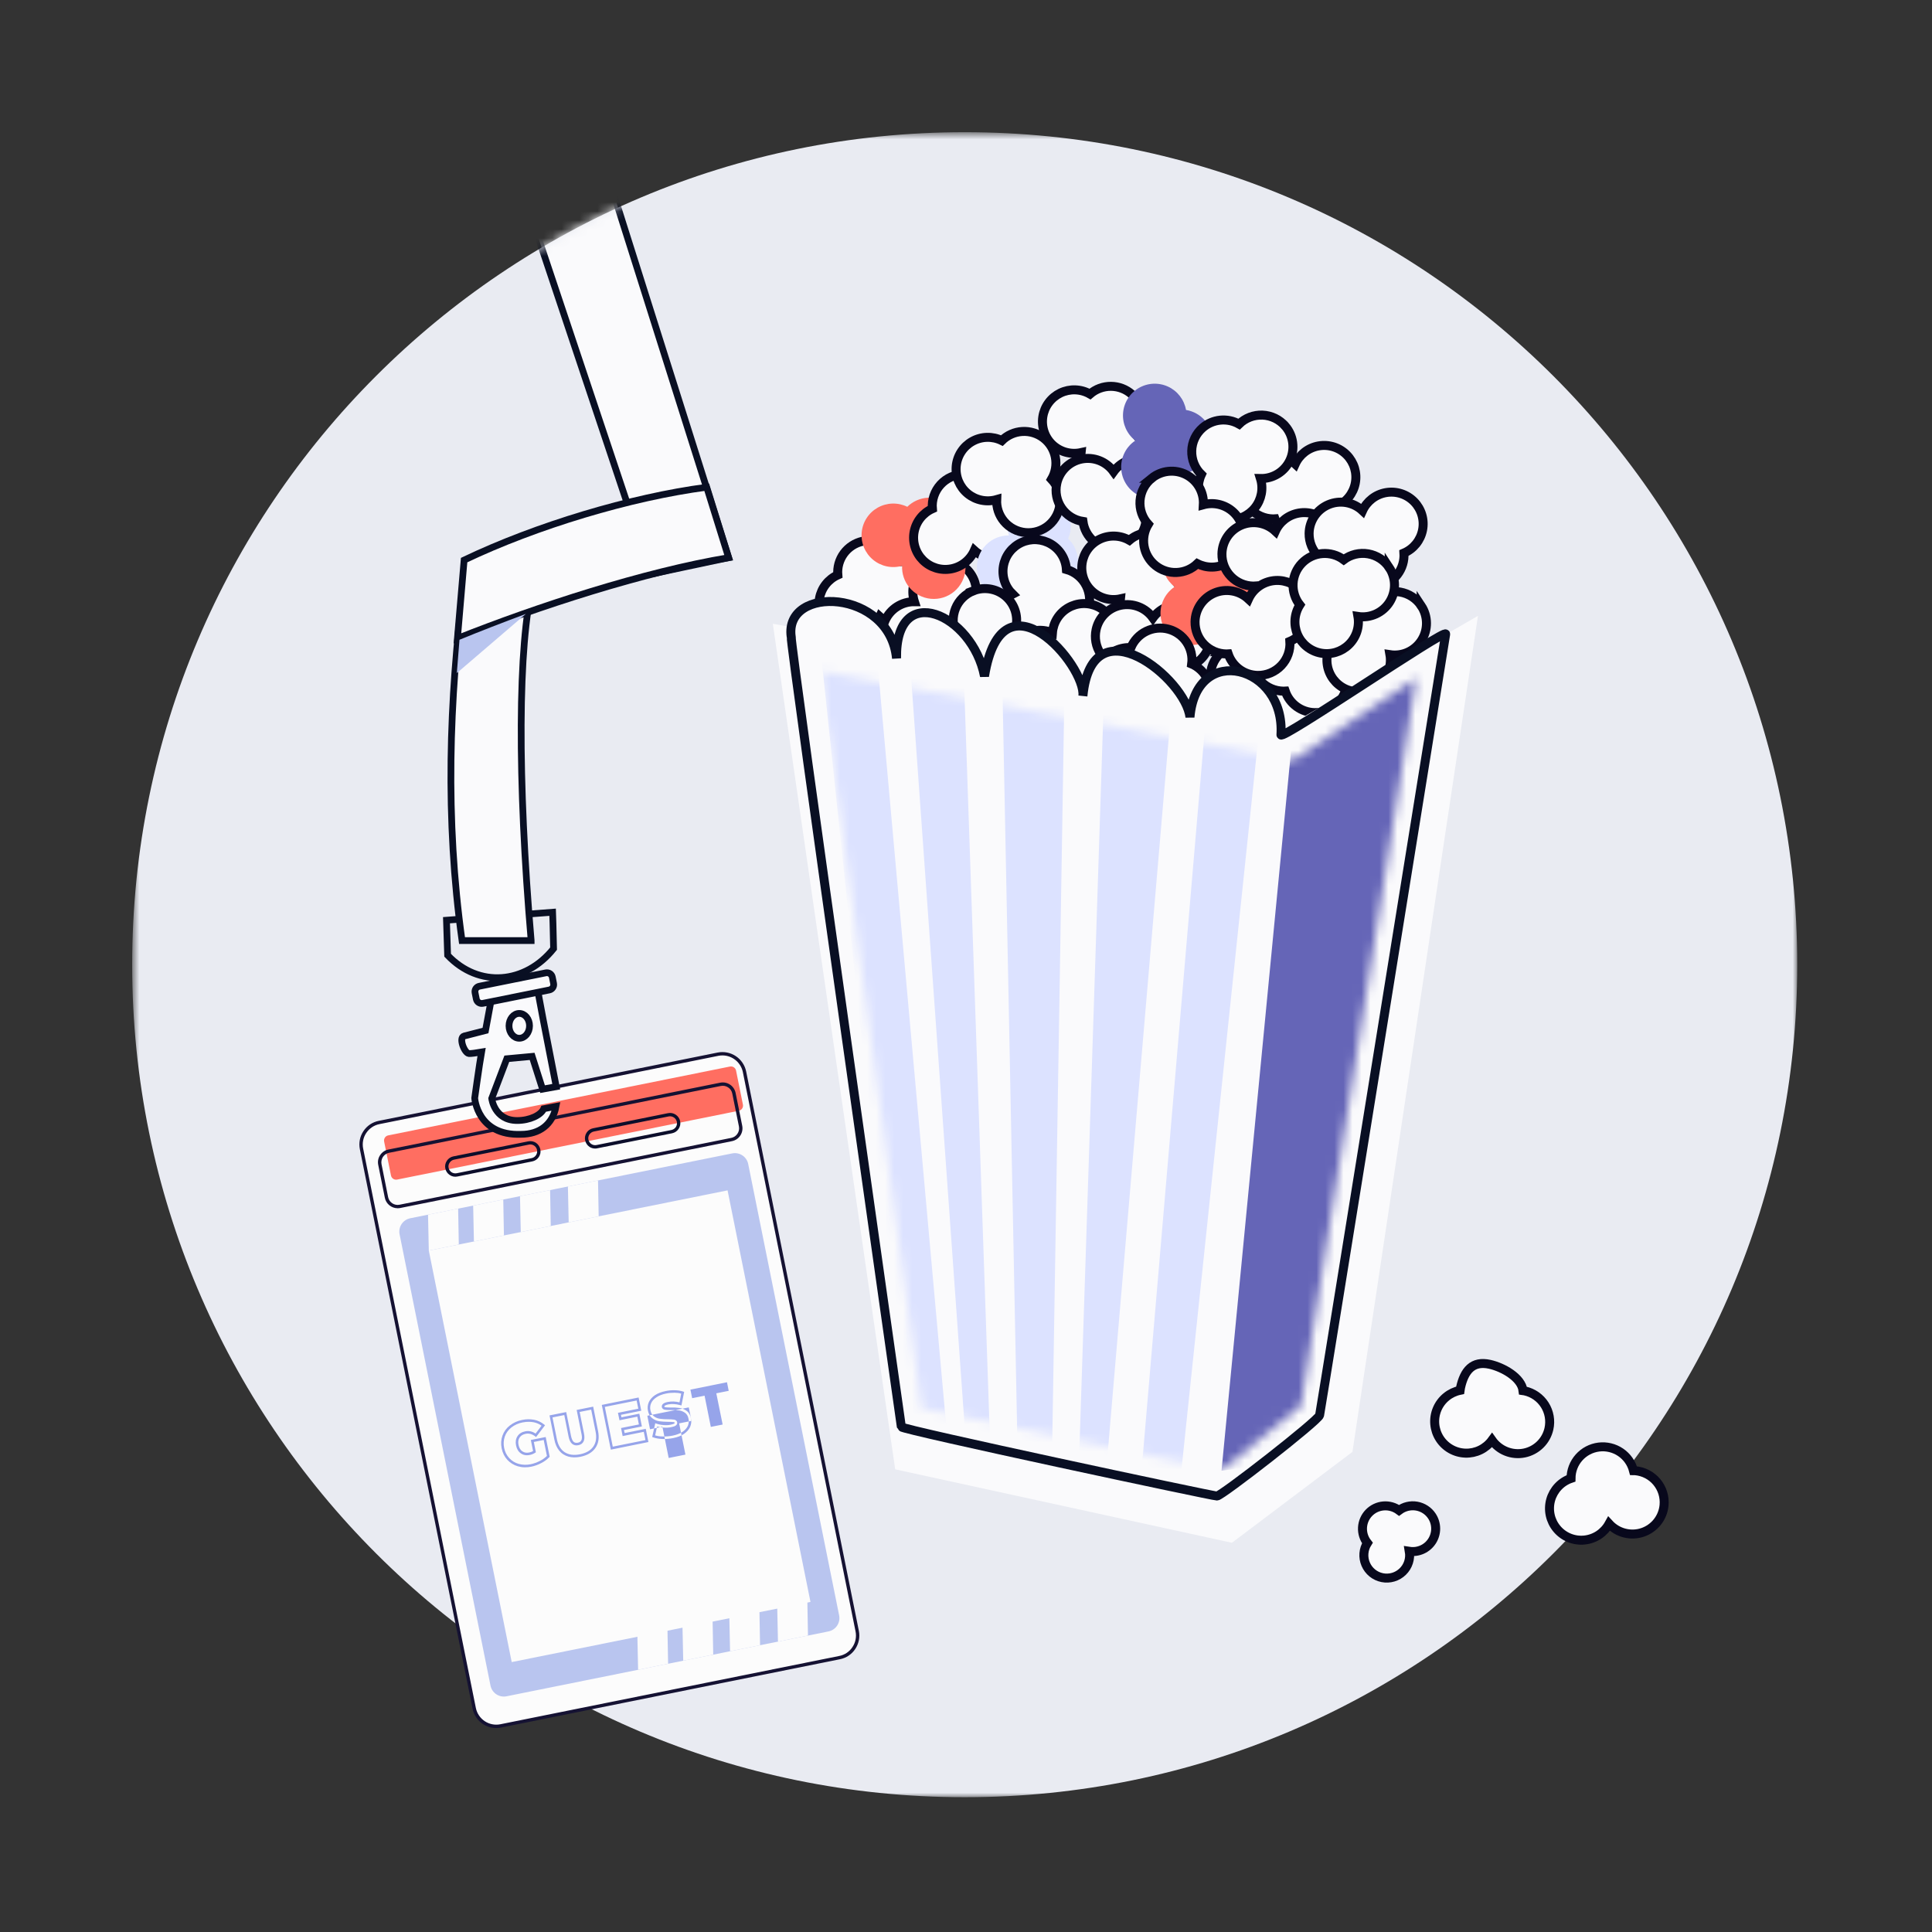 <svg width="215" height="215" viewBox="0 0 215 215" fill="none" xmlns="http://www.w3.org/2000/svg">
<rect x="0" y="0" width="215" height="215" fill="#333333" stroke="none"/>
<mask id="mask0_656_403" style="mask-type:alpha" maskUnits="userSpaceOnUse" x="14" y="14" width="187" height="187">
<path d="M14.71 14.71H200.002V200.001H14.71V14.71Z" fill="white"/>
</mask>
<g mask="url(#mask0_656_403)">
<path fill-rule="evenodd" clip-rule="evenodd" d="M200.002 107.356C200.002 158.523 158.522 200.001 107.356 200.001C56.189 200.001 14.71 158.523 14.71 107.356C14.71 56.189 56.189 14.71 107.356 14.71C158.522 14.71 200.002 56.19 200.002 107.356Z" fill="#E9EBF2"/>
</g>
<mask id="mask1_656_403" style="mask-type:alpha" maskUnits="userSpaceOnUse" x="14" y="14" width="187" height="187">
<path d="M107.356 14.71C56.189 14.71 14.71 56.19 14.71 107.356C14.71 158.523 56.189 200.002 107.356 200.002C158.523 200.002 200.002 158.522 200.002 107.356C200.002 56.189 158.522 14.71 107.356 14.71Z" fill="white"/>
</mask>
<g mask="url(#mask1_656_403)">
<path fill-rule="evenodd" clip-rule="evenodd" d="M81.085 62.057L72.433 63.895L59.45 25.089L68.077 20.899L81.085 62.057Z" fill="#FAFAFC"/>
</g>
<mask id="mask2_656_403" style="mask-type:alpha" maskUnits="userSpaceOnUse" x="14" y="14" width="187" height="187">
<path d="M107.356 14.71C56.189 14.71 14.71 56.19 14.71 107.356C14.71 158.523 56.189 200.002 107.356 200.002C158.523 200.002 200.002 158.522 200.002 107.356C200.002 56.189 158.522 14.71 107.356 14.71Z" fill="white"/>
</mask>
<g mask="url(#mask2_656_403)">
<path fill-rule="evenodd" clip-rule="evenodd" d="M81.085 62.057L72.433 63.895L59.45 25.089L68.077 20.899L81.085 62.057Z" stroke="#090F23" stroke-width="0.75"/>
</g>
<path fill-rule="evenodd" clip-rule="evenodd" d="M93.432 184.467L55.717 192.065C55.066 192.196 54.391 192.063 53.838 191.696C53.285 191.329 52.901 190.757 52.77 190.107L40.23 127.86C40.165 127.538 40.164 127.206 40.227 126.884C40.29 126.561 40.416 126.254 40.598 125.981C40.78 125.707 41.014 125.472 41.287 125.289C41.56 125.105 41.866 124.978 42.188 124.913L79.903 117.314C80.225 117.249 80.557 117.248 80.879 117.312C81.202 117.375 81.508 117.501 81.782 117.683C82.056 117.865 82.291 118.099 82.474 118.372C82.657 118.645 82.785 118.951 82.85 119.273L95.39 181.52C95.521 182.17 95.388 182.846 95.021 183.399C94.654 183.952 94.082 184.336 93.432 184.467Z" fill="#FCFCFC"/>
<path fill-rule="evenodd" clip-rule="evenodd" d="M82.669 119.31L95.209 181.554C95.269 181.852 95.27 182.16 95.211 182.459C95.152 182.757 95.034 183.041 94.864 183.294C94.698 183.549 94.482 183.767 94.23 183.937C93.977 184.106 93.694 184.223 93.395 184.281L55.683 191.881C55.081 192.002 54.455 191.879 53.944 191.539C53.432 191.199 53.077 190.67 52.955 190.068L40.415 127.823C40.353 127.526 40.352 127.219 40.41 126.92C40.468 126.622 40.585 126.339 40.754 126.086C41.097 125.572 41.621 125.216 42.224 125.097L58.123 121.894L58.313 121.857L58.493 121.817L59.024 121.713L59.214 121.676L59.22 121.673L59.41 121.636L79.941 117.496C80.104 117.462 80.269 117.449 80.433 117.451C80.961 117.462 81.47 117.651 81.876 117.989C82.282 118.327 82.562 118.792 82.669 119.309M79.865 117.13L59.237 121.29L59.053 121.325L58.869 121.36L58.359 121.462L58.169 121.5L57.987 121.54L42.154 124.73C41.807 124.798 41.477 124.934 41.184 125.13C40.891 125.327 40.639 125.58 40.445 125.875C40.248 126.168 40.111 126.498 40.043 126.844C39.975 127.191 39.977 127.547 40.048 127.893L52.59 190.143C52.659 190.489 52.795 190.819 52.991 191.112C53.188 191.406 53.44 191.658 53.734 191.853C54.028 192.049 54.358 192.185 54.704 192.253C55.05 192.32 55.407 192.319 55.753 192.249L93.471 184.646C93.817 184.578 94.147 184.442 94.44 184.246C94.733 184.049 94.984 183.797 95.178 183.502C95.572 182.904 95.718 182.19 95.576 181.484L83.034 119.234C82.89 118.536 82.477 117.923 81.883 117.529C81.289 117.135 80.564 116.992 79.865 117.13Z" fill="#151233"/>
<path fill-rule="evenodd" clip-rule="evenodd" d="M82.219 123.608L44.194 131.268C44.119 131.283 44.042 131.283 43.967 131.269C43.893 131.254 43.821 131.225 43.758 131.183C43.694 131.141 43.64 131.086 43.597 131.023C43.555 130.96 43.525 130.889 43.51 130.814L42.748 127.034C42.718 126.883 42.748 126.726 42.834 126.597C42.919 126.469 43.052 126.379 43.203 126.349L81.228 118.689C81.303 118.674 81.38 118.673 81.454 118.688C81.529 118.703 81.601 118.732 81.664 118.774C81.728 118.816 81.782 118.87 81.825 118.934C81.867 118.997 81.897 119.068 81.912 119.143L82.674 122.923C82.689 122.998 82.689 123.075 82.675 123.15C82.66 123.225 82.631 123.296 82.588 123.36C82.546 123.423 82.492 123.478 82.428 123.521C82.365 123.563 82.294 123.593 82.219 123.608Z" fill="#FF6E61"/>
<path fill-rule="evenodd" clip-rule="evenodd" d="M81.49 121.692L82.231 125.357C82.259 125.495 82.259 125.638 82.231 125.776C82.203 125.915 82.147 126.046 82.068 126.163C81.992 126.281 81.892 126.383 81.776 126.462C81.66 126.541 81.529 126.597 81.391 126.625L44.463 134.065C44.183 134.122 43.892 134.065 43.654 133.908C43.416 133.75 43.25 133.505 43.193 133.225L42.458 129.558C42.404 129.278 42.459 128.988 42.613 128.748C42.774 128.509 43.017 128.344 43.298 128.288L80.227 120.849C80.365 120.821 80.508 120.822 80.647 120.85C80.785 120.878 80.916 120.934 81.033 121.013C81.274 121.166 81.434 121.41 81.489 121.693M80.15 120.483L43.222 127.923C42.842 127.998 42.518 128.221 42.306 128.543C42.086 128.863 42.015 129.248 42.09 129.627L42.826 133.294C42.964 133.974 43.56 134.446 44.224 134.457C44.328 134.46 44.431 134.452 44.533 134.433L81.466 126.99C81.844 126.91 82.171 126.694 82.382 126.37C82.594 126.052 82.672 125.663 82.599 125.287L81.86 121.614C81.781 121.238 81.558 120.909 81.237 120.697C80.917 120.486 80.526 120.409 80.15 120.484" fill="#151233"/>
<path fill-rule="evenodd" clip-rule="evenodd" d="M92.198 181.55L56.368 188.769C55.975 188.848 55.566 188.768 55.232 188.546C54.898 188.324 54.665 187.978 54.586 187.585L44.467 137.356C44.388 136.963 44.468 136.554 44.69 136.22C44.912 135.886 45.258 135.653 45.651 135.574L81.481 128.355C81.676 128.316 81.877 128.315 82.072 128.353C82.267 128.391 82.453 128.468 82.618 128.578C82.784 128.688 82.926 128.83 83.037 128.995C83.148 129.16 83.225 129.345 83.264 129.54L93.383 179.768C93.422 179.963 93.423 180.163 93.384 180.358C93.346 180.553 93.27 180.739 93.16 180.904C93.05 181.07 92.908 181.212 92.743 181.323C92.578 181.434 92.393 181.511 92.198 181.55Z" fill="#B9C5EF"/>
<path fill-rule="evenodd" clip-rule="evenodd" d="M90.193 178.266L56.945 184.963L47.719 139.166L80.966 132.468L90.193 178.266Z" fill="#FCFCFC"/>
<path fill-rule="evenodd" clip-rule="evenodd" d="M60.504 160.245L60.864 162.022C60.631 162.25 60.363 162.439 60.071 162.582C59.738 162.752 59.4 162.872 59.061 162.944C58.614 163.04 58.151 163.026 57.711 162.904C57.309 162.792 56.946 162.568 56.666 162.258C56.375 161.94 56.179 161.546 56.102 161.121C56.012 160.7 56.038 160.263 56.178 159.856C56.318 159.463 56.566 159.126 56.906 158.854C57.273 158.57 57.701 158.378 58.157 158.292C58.412 158.241 58.657 158.216 58.887 158.225C59.057 158.225 59.229 158.245 59.391 158.275C59.714 158.337 60.011 158.468 60.267 158.657L59.602 159.533C59.234 159.284 58.844 159.2 58.442 159.285C58.055 159.362 57.764 159.548 57.586 159.83C57.401 160.114 57.346 160.455 57.428 160.853C57.508 161.245 57.682 161.54 57.962 161.734C58.236 161.93 58.575 161.994 58.952 161.912C59.169 161.871 59.374 161.785 59.557 161.665L59.633 161.611L59.406 160.467L60.504 160.245ZM59.323 161.48C59.193 161.556 59.045 161.611 58.893 161.639C58.593 161.702 58.343 161.659 58.121 161.504C57.908 161.353 57.768 161.121 57.704 160.8C57.634 160.468 57.672 160.204 57.819 159.98C57.962 159.763 58.185 159.62 58.499 159.558C58.867 159.488 59.209 159.578 59.544 159.834L59.652 159.923L60.657 158.606L60.552 158.524C60.232 158.259 59.851 158.078 59.444 157.998C59.001 157.915 58.546 157.922 58.105 158.016C57.606 158.111 57.136 158.324 56.735 158.636C56.36 158.923 56.076 159.313 55.918 159.759C55.758 160.203 55.726 160.684 55.828 161.179C55.925 161.677 56.141 162.105 56.458 162.453C56.772 162.795 57.172 163.038 57.634 163.177C57.876 163.245 58.134 163.285 58.397 163.287C58.626 163.29 58.87 163.266 59.113 163.22C59.478 163.144 59.843 163.018 60.204 162.831C60.543 162.663 60.852 162.44 61.117 162.171L61.17 162.112L60.727 159.917L59.073 160.245L59.323 161.48ZM66.28 159.314C66.418 159.979 66.333 160.534 66.029 160.974C65.731 161.411 65.229 161.7 64.549 161.837C63.869 161.975 63.298 161.897 62.846 161.612C62.404 161.322 62.111 160.844 61.976 160.185L61.482 157.735L62.795 157.472L63.275 159.872C63.349 160.252 63.482 160.514 63.659 160.667C63.848 160.828 64.084 160.884 64.358 160.827C64.639 160.771 64.836 160.632 64.941 160.41C65.048 160.195 65.064 159.912 64.987 159.526L64.507 157.126L65.789 156.87L66.28 159.314ZM64.173 156.905L64.713 159.585C64.781 159.897 64.772 160.127 64.695 160.28C64.621 160.424 64.495 160.513 64.305 160.55C64.115 160.588 63.962 160.56 63.84 160.456C63.715 160.346 63.618 160.131 63.55 159.82L63.01 157.14L61.153 157.511L61.699 160.238C61.743 160.46 61.809 160.667 61.887 160.853C62.071 161.287 62.338 161.62 62.695 161.846C63.035 162.064 63.43 162.174 63.88 162.183C64.122 162.184 64.364 162.161 64.602 162.113C65.358 161.957 65.915 161.63 66.259 161.131C66.607 160.63 66.704 160.001 66.556 159.262L66.01 156.536L64.173 156.906V156.905ZM70.924 157.649L71.098 158.519L69.111 158.916L69.29 159.812L71.643 159.338L71.831 160.258L68.191 160.99L67.305 156.564L70.847 155.852L71.034 156.766L68.767 157.224L68.939 158.053L70.924 157.649ZM71.362 156.989L71.068 155.518L66.971 156.344L67.976 161.322L72.157 160.475L71.863 159.005L69.511 159.477L69.439 159.139L71.432 158.739L71.147 157.321L69.153 157.721L69.101 157.446L71.361 156.989H71.362ZM76.623 157.9C76.676 158.16 76.651 158.42 76.549 158.668C76.439 158.912 76.244 159.137 75.971 159.33C75.683 159.522 75.313 159.67 74.862 159.761C74.49 159.834 74.111 159.866 73.732 159.855C73.453 159.853 73.176 159.812 72.908 159.734L73.124 158.749C73.346 158.805 73.577 158.849 73.826 158.865C74.134 158.891 74.419 158.878 74.686 158.822C74.936 158.773 75.094 158.714 75.198 158.642C75.373 158.518 75.378 158.36 75.357 158.277C75.339 158.184 75.274 158.028 75.013 157.982C74.794 157.952 74.572 157.939 74.351 157.942C74.039 157.946 73.727 157.926 73.418 157.882C73.179 157.849 72.953 157.753 72.763 157.605C72.567 157.46 72.446 157.241 72.381 156.935C72.325 156.674 72.351 156.403 72.458 156.158C72.565 155.908 72.758 155.692 73.04 155.503C73.319 155.307 73.691 155.164 74.142 155.073C74.447 155.009 74.765 154.988 75.085 154.988C75.348 154.991 75.589 155.024 75.808 155.088L75.615 156.062C75.192 155.95 74.749 155.933 74.318 156.014C74.004 156.074 73.804 156.174 73.708 156.313C73.656 156.396 73.636 156.495 73.654 156.591C73.671 156.683 73.744 156.837 73.994 156.879C74.134 156.906 74.35 156.914 74.647 156.909C75.013 156.905 75.325 156.922 75.58 156.956C75.823 156.996 76.046 157.086 76.242 157.231C76.437 157.375 76.564 157.591 76.622 157.899M75.621 156.683C75.297 156.638 74.97 156.622 74.644 156.635C74.443 156.637 74.242 156.627 74.042 156.605C73.942 156.583 73.935 156.55 73.93 156.539C73.927 156.527 73.927 156.515 73.929 156.503C73.931 156.491 73.936 156.479 73.943 156.469C73.965 156.438 74.05 156.353 74.376 156.286C74.762 156.209 75.206 156.235 75.686 156.366L75.833 156.41L76.136 154.893L76.013 154.853C75.714 154.759 75.402 154.711 75.088 154.711C74.753 154.7 74.417 154.729 74.089 154.798C73.599 154.898 73.192 155.056 72.876 155.267C72.557 155.486 72.329 155.752 72.199 156.048C72.071 156.35 72.041 156.668 72.106 156.988C72.18 157.368 72.346 157.645 72.596 157.831C72.827 158.01 73.092 158.118 73.373 158.162C73.643 158.198 73.973 158.222 74.35 158.226C74.634 158.226 74.844 158.238 74.966 158.256C75.073 158.276 75.082 158.315 75.083 158.335C75.089 158.347 75.093 158.373 75.038 158.411C74.988 158.446 74.883 158.498 74.634 158.546C74.394 158.598 74.129 158.609 73.849 158.586C73.583 158.57 73.321 158.518 73.069 158.432L72.919 158.382L72.579 159.915L72.697 159.957C72.975 160.06 73.319 160.121 73.722 160.135L73.809 160.14C74.179 160.141 74.547 160.106 74.92 160.034C75.404 159.937 75.812 159.779 76.125 159.562C76.447 159.334 76.678 159.074 76.802 158.781C76.931 158.479 76.963 158.168 76.896 157.841C76.823 157.467 76.66 157.181 76.409 157.004C76.178 156.831 75.907 156.721 75.621 156.684M81.092 154.776L79.712 155.052L80.418 158.527L79.103 158.79L78.407 155.318L77.027 155.595L76.832 154.642L80.902 153.821L81.092 154.776ZM72.037 157.55L72.337 159.053L73.714 158.771L74.414 162.248L76.277 161.874L75.577 158.397L76.957 158.121L76.65 156.619L72.037 157.549V157.55Z" fill="#96A4EA"/>
<path fill-rule="evenodd" clip-rule="evenodd" d="M51.057 138.493L47.719 139.166L47.633 135.175L50.984 134.499L51.057 138.493ZM56.079 137.482L52.74 138.154L52.655 134.163L56.005 133.487L56.079 137.482ZM61.291 136.432L57.953 137.104L57.867 133.113L61.218 132.437L61.291 136.432ZM66.623 135.358L63.285 136.03L63.199 132.039L66.55 131.363L66.623 135.358ZM74.349 185.146L71.01 185.819L70.925 181.827L74.275 181.152L74.349 185.146ZM79.37 184.135L76.031 184.808L75.946 180.816L79.297 180.14L79.37 184.135ZM84.583 183.085L81.244 183.757L81.159 179.766L84.509 179.09L84.583 183.085ZM89.915 182.01L86.575 182.683L86.49 178.691L89.842 178.016L89.915 182.01Z" fill="#FCFCFC"/>
<path fill-rule="evenodd" clip-rule="evenodd" d="M59.762 127.974C59.782 128.073 59.783 128.175 59.763 128.275C59.744 128.374 59.705 128.469 59.649 128.553C59.593 128.637 59.521 128.709 59.437 128.766C59.353 128.822 59.258 128.861 59.159 128.881L50.828 130.561C50.628 130.602 50.42 130.563 50.249 130.451C50.08 130.335 49.962 130.158 49.921 129.958C49.9 129.859 49.899 129.757 49.92 129.658C49.94 129.559 49.981 129.465 50.04 129.383C50.094 129.298 50.165 129.225 50.249 129.168C50.332 129.111 50.426 129.072 50.525 129.052L58.858 127.377C58.911 127.362 58.965 127.356 59.02 127.358C59.195 127.36 59.365 127.423 59.5 127.535C59.635 127.647 59.727 127.802 59.762 127.974ZM59.644 127.174C59.389 127.009 59.08 126.951 58.783 127.012L50.449 128.686C50.149 128.749 49.895 128.92 49.726 129.176C49.642 129.3 49.584 129.44 49.554 129.588C49.525 129.735 49.526 129.887 49.556 130.034C49.618 130.334 49.789 130.588 50.045 130.756C50.169 130.842 50.309 130.901 50.456 130.931C50.604 130.96 50.756 130.958 50.903 130.926L59.234 129.246C59.381 129.217 59.521 129.16 59.646 129.076C59.771 128.993 59.878 128.886 59.961 128.761C60.045 128.637 60.102 128.497 60.131 128.35C60.16 128.202 60.16 128.051 60.13 127.904C60.067 127.604 59.894 127.344 59.644 127.174ZM75.323 124.843C75.364 125.043 75.324 125.25 75.213 125.421C75.097 125.59 74.92 125.707 74.72 125.75L66.386 127.424C66.287 127.444 66.186 127.445 66.087 127.426C65.988 127.407 65.894 127.368 65.81 127.313C65.726 127.258 65.654 127.186 65.598 127.103C65.541 127.019 65.502 126.926 65.482 126.827C65.461 126.728 65.459 126.626 65.478 126.526C65.498 126.427 65.537 126.332 65.593 126.248C65.708 126.079 65.885 125.961 66.085 125.92L74.415 124.24C74.615 124.201 74.822 124.243 74.992 124.356C75.161 124.469 75.28 124.644 75.322 124.843M75.199 124.045C75.075 123.961 74.934 123.902 74.787 123.873C74.64 123.844 74.488 123.845 74.341 123.875L66.009 125.555C65.862 125.582 65.721 125.639 65.597 125.722C65.472 125.805 65.366 125.912 65.284 126.038C65.115 126.293 65.054 126.603 65.114 126.896C65.177 127.196 65.35 127.456 65.599 127.628C65.785 127.748 65.998 127.814 66.217 127.814C66.299 127.817 66.381 127.809 66.461 127.79L74.795 126.115C75.095 126.052 75.349 125.881 75.518 125.625C75.688 125.37 75.751 125.067 75.688 124.767C75.658 124.62 75.6 124.481 75.516 124.357C75.432 124.233 75.324 124.127 75.199 124.045Z" fill="#0C0E2B"/>
<path fill-rule="evenodd" clip-rule="evenodd" d="M103.818 66.016C103.818 66.7 103.619 67.37 103.246 67.943C102.872 68.517 102.34 68.969 101.714 69.246C101.088 69.523 100.395 69.612 99.72 69.502C99.044 69.392 98.415 69.089 97.909 68.628C97.678 69.153 97.323 69.615 96.874 69.972C96.425 70.329 95.896 70.572 95.332 70.678C94.768 70.785 94.187 70.753 93.638 70.585C93.09 70.417 92.591 70.117 92.184 69.713C91.777 69.308 91.474 68.811 91.303 68.263C91.131 67.716 91.096 67.135 91.199 66.57C91.303 66.006 91.542 65.475 91.897 65.024C92.251 64.573 92.71 64.215 93.234 63.981C93.162 63.126 93.403 62.274 93.912 61.584C94.422 60.894 95.166 60.413 96.004 60.23C96.843 60.048 97.719 60.177 98.469 60.594C99.219 61.01 99.792 61.685 100.081 62.493C100.561 62.465 101.042 62.535 101.493 62.7C101.945 62.864 102.359 63.119 102.709 63.449C103.058 63.779 103.337 64.177 103.528 64.618C103.718 65.06 103.817 65.535 103.817 66.016" fill="#FAFAFC"/>
<path fill-rule="evenodd" clip-rule="evenodd" d="M103.818 66.016C103.818 66.7 103.619 67.37 103.246 67.943C102.872 68.517 102.34 68.969 101.714 69.246C101.088 69.523 100.395 69.612 99.72 69.502C99.044 69.392 98.415 69.089 97.909 68.628C97.678 69.153 97.323 69.615 96.874 69.972C96.425 70.329 95.896 70.572 95.332 70.678C94.768 70.785 94.187 70.753 93.638 70.585C93.09 70.417 92.591 70.117 92.184 69.713C91.777 69.308 91.474 68.811 91.303 68.263C91.131 67.716 91.096 67.135 91.199 66.57C91.303 66.006 91.542 65.475 91.897 65.024C92.251 64.573 92.71 64.215 93.234 63.981C93.162 63.126 93.403 62.274 93.912 61.584C94.422 60.894 95.166 60.413 96.004 60.23C96.843 60.048 97.719 60.177 98.469 60.594C99.219 61.01 99.792 61.685 100.081 62.493C100.561 62.465 101.042 62.535 101.493 62.7C101.945 62.864 102.359 63.119 102.709 63.449C103.058 63.779 103.337 64.177 103.528 64.618C103.718 65.06 103.817 65.535 103.817 66.016H103.818Z" stroke="#08081C"/>
<path fill-rule="evenodd" clip-rule="evenodd" d="M99.087 72.84C98.632 72.329 98.335 71.697 98.232 71.021C98.129 70.345 98.225 69.653 98.507 69.03C98.79 68.407 99.248 67.879 99.825 67.512C100.402 67.144 101.073 66.951 101.757 66.958C101.579 66.412 101.537 65.832 101.634 65.266C101.732 64.701 101.965 64.167 102.315 63.712C102.664 63.257 103.119 62.894 103.641 62.655C104.162 62.415 104.734 62.306 105.307 62.337C105.88 62.368 106.436 62.538 106.929 62.832C107.422 63.126 107.835 63.536 108.133 64.026C108.432 64.516 108.607 65.072 108.643 65.644C108.678 66.217 108.574 66.79 108.339 67.313C108.961 67.903 109.347 68.699 109.426 69.553C109.505 70.407 109.27 71.26 108.766 71.954C108.263 72.648 107.524 73.135 106.687 73.324C105.851 73.513 104.974 73.392 104.221 72.983C103.881 73.323 103.476 73.591 103.029 73.769C102.583 73.947 102.105 74.032 101.624 74.019C101.143 74.005 100.671 73.894 100.235 73.692C99.799 73.49 99.408 73.2 99.088 72.842" fill="#FAFAFC"/>
<path fill-rule="evenodd" clip-rule="evenodd" d="M99.087 72.84C98.632 72.329 98.335 71.697 98.232 71.021C98.129 70.345 98.225 69.653 98.507 69.03C98.79 68.407 99.248 67.879 99.825 67.512C100.402 67.144 101.073 66.951 101.757 66.958C101.579 66.412 101.537 65.832 101.634 65.266C101.732 64.701 101.965 64.167 102.315 63.712C102.664 63.257 103.119 62.894 103.641 62.655C104.162 62.415 104.734 62.306 105.307 62.337C105.88 62.368 106.436 62.538 106.929 62.832C107.422 63.126 107.835 63.536 108.133 64.026C108.432 64.516 108.607 65.072 108.643 65.644C108.678 66.217 108.574 66.79 108.339 67.313C108.961 67.903 109.347 68.699 109.426 69.553C109.505 70.407 109.27 71.26 108.766 71.954C108.263 72.648 107.524 73.135 106.687 73.324C105.851 73.513 104.974 73.392 104.221 72.983C103.881 73.323 103.476 73.591 103.029 73.769C102.583 73.947 102.105 74.032 101.624 74.019C101.143 74.005 100.671 73.894 100.235 73.692C99.799 73.49 99.408 73.2 99.088 72.842L99.087 72.84Z" stroke="#08081C"/>
<path fill-rule="evenodd" clip-rule="evenodd" d="M106.18 65.831C105.824 66.128 105.412 66.353 104.969 66.491C104.527 66.629 104.061 66.679 103.599 66.637C103.137 66.595 102.687 66.463 102.276 66.247C101.865 66.032 101.501 65.737 101.204 65.381C100.64 64.706 100.349 63.844 100.39 62.965C99.839 63.124 99.257 63.147 98.695 63.031C98.133 62.914 97.608 62.663 97.165 62.298C96.722 61.934 96.374 61.467 96.152 60.937C95.93 60.408 95.841 59.833 95.891 59.261C95.941 58.69 96.13 58.139 96.441 57.657C96.751 57.174 97.175 56.775 97.675 56.493C98.175 56.211 98.736 56.056 99.309 56.039C99.883 56.023 100.452 56.146 100.967 56.399C101.578 55.798 102.386 55.439 103.242 55.39C104.097 55.34 104.942 55.604 105.618 56.13C106.294 56.657 106.755 57.412 106.917 58.254C107.078 59.095 106.928 59.967 106.494 60.706C106.823 61.057 107.076 61.471 107.239 61.924C107.402 62.376 107.471 62.857 107.441 63.337C107.412 63.817 107.285 64.286 107.067 64.715C106.85 65.144 106.548 65.524 106.179 65.832" fill="#FF6E61"/>
<path fill-rule="evenodd" clip-rule="evenodd" d="M114.34 58.647C114.34 59.331 114.141 60 113.767 60.574C113.394 61.147 112.862 61.599 112.236 61.876C111.61 62.153 110.918 62.242 110.242 62.132C109.567 62.022 108.938 61.719 108.432 61.259C108.201 61.784 107.846 62.244 107.397 62.601C106.948 62.958 106.419 63.2 105.855 63.306C105.292 63.413 104.711 63.381 104.163 63.213C103.615 63.044 103.116 62.745 102.709 62.341C102.303 61.937 102 61.44 101.829 60.892C101.657 60.345 101.622 59.765 101.725 59.201C101.828 58.637 102.067 58.106 102.421 57.655C102.775 57.204 103.234 56.846 103.757 56.612C103.715 56.124 103.775 55.633 103.933 55.17C104.091 54.707 104.343 54.281 104.674 53.92C105.005 53.56 105.407 53.272 105.855 53.075C106.303 52.878 106.787 52.776 107.277 52.776C108.812 52.776 110.119 53.755 110.604 55.124C111.084 55.096 111.565 55.166 112.016 55.331C112.468 55.495 112.882 55.75 113.231 56.08C113.581 56.41 113.86 56.808 114.051 57.249C114.241 57.69 114.34 58.166 114.34 58.647Z" fill="#FAFAFC"/>
<path fill-rule="evenodd" clip-rule="evenodd" d="M114.34 58.647C114.34 59.331 114.141 60 113.767 60.574C113.394 61.147 112.862 61.599 112.236 61.876C111.61 62.153 110.918 62.242 110.242 62.132C109.567 62.022 108.938 61.719 108.432 61.259C108.201 61.784 107.846 62.244 107.397 62.601C106.948 62.958 106.419 63.2 105.855 63.306C105.292 63.413 104.711 63.381 104.163 63.213C103.615 63.044 103.116 62.745 102.709 62.341C102.303 61.937 102 61.44 101.829 60.892C101.657 60.345 101.622 59.765 101.725 59.201C101.828 58.637 102.067 58.106 102.421 57.655C102.775 57.204 103.234 56.846 103.757 56.612C103.715 56.124 103.775 55.633 103.933 55.17C104.091 54.707 104.343 54.281 104.674 53.92C105.005 53.56 105.407 53.272 105.855 53.075C106.303 52.878 106.787 52.776 107.277 52.776C108.812 52.776 110.119 53.755 110.604 55.124C111.084 55.096 111.565 55.166 112.016 55.331C112.468 55.495 112.882 55.75 113.231 56.08C113.581 56.41 113.86 56.808 114.051 57.249C114.241 57.69 114.34 58.166 114.34 58.647V58.647Z" stroke="#08081C"/>
<path fill-rule="evenodd" clip-rule="evenodd" d="M109.61 65.472C109.154 64.961 108.856 64.329 108.753 63.653C108.65 62.976 108.746 62.284 109.028 61.66C109.311 61.037 109.769 60.509 110.346 60.141C110.924 59.773 111.595 59.581 112.28 59.588C112.102 59.042 112.06 58.462 112.158 57.896C112.255 57.331 112.488 56.797 112.838 56.343C113.187 55.887 113.642 55.524 114.164 55.285C114.685 55.045 115.257 54.936 115.83 54.967C116.403 54.998 116.96 55.168 117.452 55.462C117.945 55.756 118.358 56.166 118.657 56.656C118.955 57.146 119.13 57.702 119.166 58.274C119.201 58.847 119.097 59.42 118.862 59.943C119.484 60.533 119.87 61.329 119.949 62.183C120.028 63.037 119.793 63.89 119.289 64.584C118.786 65.278 118.047 65.765 117.21 65.954C116.374 66.143 115.498 66.022 114.744 65.613C114.404 65.953 113.999 66.221 113.552 66.399C113.106 66.577 112.628 66.662 112.147 66.649C111.667 66.635 111.194 66.524 110.758 66.322C110.322 66.12 109.931 65.831 109.611 65.472" fill="#DCE2FF"/>
<path fill-rule="evenodd" clip-rule="evenodd" d="M116.702 58.462C116.346 58.759 115.934 58.983 115.492 59.122C115.049 59.26 114.583 59.31 114.121 59.268C113.659 59.226 113.209 59.094 112.798 58.878C112.387 58.663 112.023 58.368 111.726 58.012C111.162 57.337 110.872 56.475 110.913 55.596C110.361 55.755 109.779 55.778 109.217 55.662C108.655 55.546 108.129 55.295 107.685 54.93C107.242 54.566 106.894 54.098 106.672 53.569C106.45 53.039 106.36 52.464 106.41 51.892C106.46 51.32 106.649 50.769 106.96 50.286C107.272 49.803 107.696 49.404 108.196 49.122C108.696 48.84 109.258 48.685 109.831 48.669C110.405 48.653 110.975 48.776 111.49 49.03C112.1 48.427 112.909 48.066 113.766 48.016C114.623 47.965 115.468 48.229 116.145 48.756C116.822 49.283 117.284 50.039 117.444 50.882C117.605 51.725 117.453 52.598 117.017 53.337C117.346 53.688 117.599 54.102 117.762 54.554C117.925 55.007 117.994 55.487 117.964 55.967C117.935 56.447 117.808 56.916 117.59 57.345C117.373 57.774 117.071 58.154 116.702 58.462Z" fill="#FAFAFC"/>
<path fill-rule="evenodd" clip-rule="evenodd" d="M116.702 58.462C116.346 58.759 115.934 58.983 115.492 59.122C115.049 59.26 114.583 59.31 114.121 59.268C113.659 59.226 113.209 59.094 112.798 58.878C112.387 58.663 112.023 58.368 111.726 58.012C111.162 57.337 110.872 56.475 110.913 55.596C110.361 55.755 109.779 55.778 109.217 55.662C108.655 55.546 108.129 55.295 107.685 54.93C107.242 54.566 106.894 54.098 106.672 53.569C106.45 53.039 106.36 52.464 106.41 51.892C106.46 51.32 106.649 50.769 106.96 50.286C107.272 49.803 107.696 49.404 108.196 49.122C108.696 48.84 109.258 48.685 109.831 48.669C110.405 48.653 110.975 48.776 111.49 49.03C112.1 48.427 112.909 48.066 113.766 48.016C114.623 47.965 115.468 48.229 116.145 48.756C116.822 49.283 117.284 50.039 117.444 50.882C117.605 51.725 117.453 52.598 117.017 53.337C117.346 53.688 117.599 54.102 117.762 54.554C117.925 55.007 117.994 55.487 117.964 55.967C117.935 56.447 117.808 56.916 117.59 57.345C117.373 57.774 117.071 58.154 116.702 58.462V58.462Z" stroke="#08081C"/>
<path fill-rule="evenodd" clip-rule="evenodd" d="M113.058 72.565C112.417 72.325 111.859 71.904 111.453 71.354C111.047 70.803 110.809 70.146 110.77 69.463C110.73 68.779 110.89 68.099 111.229 67.505C111.569 66.911 112.074 66.428 112.683 66.116C112.272 65.716 111.964 65.221 111.787 64.675C111.61 64.13 111.568 63.549 111.666 62.984C111.764 62.418 111.998 61.885 112.348 61.43C112.698 60.975 113.153 60.613 113.675 60.373C114.196 60.134 114.768 60.026 115.341 60.057C115.914 60.089 116.471 60.259 116.963 60.554C117.455 60.849 117.868 61.259 118.166 61.749C118.465 62.24 118.639 62.795 118.674 63.368C119.145 63.5 119.584 63.728 119.963 64.039C120.341 64.349 120.651 64.735 120.873 65.171C121.095 65.607 121.223 66.085 121.251 66.574C121.278 67.063 121.203 67.552 121.032 68.01C120.776 68.693 120.316 69.28 119.713 69.69C119.111 70.101 118.396 70.314 117.667 70.302C117.525 70.762 117.291 71.187 116.978 71.553C116.666 71.919 116.282 72.216 115.85 72.428C115.419 72.641 114.948 72.762 114.468 72.786C113.987 72.809 113.507 72.735 113.057 72.566" fill="#FAFAFC"/>
<path fill-rule="evenodd" clip-rule="evenodd" d="M113.058 72.565C112.417 72.325 111.859 71.904 111.453 71.354C111.047 70.803 110.809 70.146 110.77 69.463C110.73 68.779 110.89 68.099 111.229 67.505C111.569 66.911 112.074 66.428 112.683 66.116C112.272 65.716 111.964 65.221 111.787 64.675C111.61 64.13 111.568 63.549 111.666 62.984C111.764 62.418 111.998 61.885 112.348 61.43C112.698 60.975 113.153 60.613 113.675 60.373C114.196 60.134 114.768 60.026 115.341 60.057C115.914 60.089 116.471 60.259 116.963 60.554C117.455 60.849 117.868 61.259 118.166 61.749C118.465 62.24 118.639 62.795 118.674 63.368C119.145 63.5 119.584 63.728 119.963 64.039C120.341 64.349 120.651 64.735 120.873 65.171C121.095 65.607 121.223 66.085 121.251 66.574C121.278 67.063 121.203 67.552 121.032 68.01C120.776 68.693 120.316 69.28 119.713 69.69C119.111 70.101 118.396 70.314 117.667 70.302C117.525 70.762 117.291 71.187 116.978 71.553C116.666 71.919 116.282 72.216 115.85 72.428C115.419 72.641 114.948 72.762 114.468 72.786C113.987 72.809 113.507 72.735 113.057 72.566L113.058 72.565Z" stroke="#08081C"/>
<path fill-rule="evenodd" clip-rule="evenodd" d="M108.325 65.742C108.963 65.493 109.66 65.436 110.33 65.576C111 65.716 111.615 66.048 112.1 66.532C112.585 67.016 112.918 67.63 113.06 68.3C113.202 68.97 113.146 69.666 112.899 70.305C113.472 70.33 114.031 70.494 114.526 70.784C115.022 71.073 115.439 71.478 115.743 71.965C116.046 72.452 116.227 73.006 116.269 73.578C116.31 74.15 116.212 74.724 115.982 75.25C115.752 75.775 115.398 76.237 114.95 76.595C114.501 76.953 113.973 77.197 113.409 77.305C112.846 77.412 112.264 77.382 111.715 77.214C111.166 77.047 110.667 76.749 110.259 76.345C109.488 76.719 108.608 76.801 107.782 76.575C106.955 76.349 106.239 75.83 105.767 75.116C105.294 74.401 105.097 73.539 105.213 72.691C105.328 71.842 105.748 71.064 106.394 70.501C106.194 70.064 106.086 69.59 106.076 69.109C106.066 68.629 106.154 68.151 106.335 67.706C106.515 67.26 106.785 66.856 107.128 66.519C107.47 66.181 107.878 65.917 108.326 65.743" fill="#FAFAFC"/>
<path fill-rule="evenodd" clip-rule="evenodd" d="M108.325 65.742C108.963 65.493 109.66 65.436 110.33 65.576C111 65.716 111.615 66.048 112.1 66.532C112.585 67.016 112.918 67.63 113.06 68.3C113.202 68.97 113.146 69.666 112.899 70.305C113.472 70.33 114.031 70.494 114.526 70.784C115.022 71.073 115.439 71.478 115.743 71.965C116.046 72.452 116.227 73.006 116.269 73.578C116.31 74.15 116.212 74.724 115.982 75.25C115.752 75.775 115.398 76.237 114.95 76.595C114.501 76.953 113.973 77.197 113.409 77.305C112.846 77.412 112.264 77.382 111.715 77.214C111.166 77.047 110.667 76.749 110.259 76.345C109.488 76.719 108.608 76.801 107.782 76.575C106.955 76.349 106.239 75.83 105.767 75.116C105.294 74.401 105.097 73.539 105.213 72.691C105.328 71.842 105.748 71.064 106.394 70.501C106.194 70.064 106.086 69.59 106.076 69.109C106.066 68.629 106.154 68.151 106.335 67.706C106.515 67.26 106.785 66.856 107.128 66.519C107.47 66.181 107.878 65.917 108.326 65.743L108.325 65.742Z" stroke="#08081C"/>
<path fill-rule="evenodd" clip-rule="evenodd" d="M112.403 74.842C112.177 74.196 112.143 73.498 112.306 72.834C112.469 72.169 112.822 71.566 113.321 71.098C113.82 70.63 114.445 70.317 115.119 70.198C115.793 70.078 116.487 70.157 117.117 70.425C117.161 69.853 117.344 69.3 117.65 68.815C117.956 68.329 118.376 67.926 118.873 67.639C119.369 67.352 119.929 67.19 120.502 67.168C121.075 67.146 121.645 67.263 122.163 67.511C122.681 67.758 123.13 68.128 123.473 68.588C123.816 69.049 124.041 69.585 124.13 70.152C124.219 70.719 124.168 71.299 123.982 71.842C123.796 72.385 123.481 72.874 123.064 73.268C123.414 74.051 123.468 74.935 123.215 75.754C122.962 76.574 122.419 77.273 121.688 77.722C120.957 78.171 120.087 78.339 119.242 78.194C118.396 78.049 117.633 77.601 117.093 76.934C116.649 77.119 116.172 77.211 115.691 77.205C115.211 77.199 114.736 77.095 114.297 76.899C113.858 76.703 113.463 76.42 113.138 76.066C112.812 75.712 112.562 75.296 112.403 74.842Z" fill="#FAFAFC"/>
<path fill-rule="evenodd" clip-rule="evenodd" d="M112.403 74.842C112.177 74.196 112.143 73.498 112.306 72.834C112.469 72.169 112.822 71.566 113.321 71.098C113.82 70.63 114.445 70.317 115.119 70.198C115.793 70.078 116.487 70.157 117.117 70.425C117.161 69.853 117.344 69.3 117.65 68.815C117.956 68.329 118.376 67.926 118.873 67.639C119.369 67.352 119.929 67.19 120.502 67.168C121.075 67.146 121.645 67.263 122.163 67.511C122.681 67.758 123.13 68.128 123.473 68.588C123.816 69.049 124.041 69.585 124.13 70.152C124.219 70.719 124.168 71.299 123.982 71.842C123.796 72.385 123.481 72.874 123.064 73.268C123.414 74.051 123.468 74.935 123.215 75.754C122.962 76.574 122.419 77.273 121.688 77.722C120.957 78.171 120.087 78.339 119.242 78.194C118.396 78.049 117.633 77.601 117.093 76.934C116.649 77.119 116.172 77.211 115.691 77.205C115.211 77.199 114.736 77.095 114.297 76.899C113.858 76.703 113.463 76.42 113.138 76.066C112.812 75.712 112.562 75.296 112.403 74.842Z" stroke="#08081C"/>
<path fill-rule="evenodd" clip-rule="evenodd" d="M125.9 53.597C125.347 54.001 124.689 54.235 124.006 54.272C123.323 54.309 122.644 54.146 122.051 53.804C121.458 53.462 120.978 52.955 120.668 52.345C120.358 51.734 120.232 51.047 120.305 50.367C119.744 50.491 119.162 50.477 118.608 50.325C118.054 50.173 117.546 49.889 117.127 49.497C116.708 49.104 116.39 48.616 116.202 48.073C116.014 47.531 115.961 46.951 116.048 46.383C116.135 45.816 116.358 45.278 116.7 44.816C117.041 44.354 117.49 43.983 118.007 43.733C118.524 43.484 119.094 43.364 119.668 43.385C120.242 43.405 120.802 43.565 121.3 43.851C121.948 43.292 122.777 42.986 123.633 42.992C124.49 42.998 125.315 43.315 125.955 43.883C126.595 44.451 127.008 45.233 127.115 46.082C127.223 46.931 127.018 47.791 126.54 48.501C126.846 48.872 127.072 49.302 127.206 49.764C127.34 50.225 127.378 50.71 127.318 51.187C127.258 51.664 127.101 52.123 126.857 52.538C126.613 52.952 126.287 53.312 125.899 53.596" fill="#FAFAFC"/>
<path fill-rule="evenodd" clip-rule="evenodd" d="M125.9 53.597C125.347 54.001 124.689 54.235 124.006 54.272C123.323 54.309 122.644 54.146 122.051 53.804C121.458 53.462 120.978 52.955 120.668 52.345C120.358 51.734 120.232 51.047 120.305 50.367C119.744 50.491 119.162 50.477 118.608 50.325C118.054 50.173 117.546 49.889 117.127 49.497C116.708 49.104 116.39 48.616 116.202 48.073C116.014 47.531 115.961 46.951 116.048 46.383C116.135 45.816 116.358 45.278 116.7 44.816C117.041 44.354 117.49 43.983 118.007 43.733C118.524 43.484 119.094 43.364 119.668 43.385C120.242 43.405 120.802 43.565 121.3 43.851C121.948 43.292 122.777 42.986 123.633 42.992C124.49 42.998 125.315 43.315 125.955 43.883C126.595 44.451 127.008 45.233 127.115 46.082C127.223 46.931 127.018 47.791 126.54 48.501C126.846 48.872 127.072 49.302 127.206 49.764C127.34 50.225 127.378 50.71 127.318 51.187C127.258 51.664 127.101 52.123 126.857 52.538C126.613 52.952 126.287 53.312 125.899 53.596L125.9 53.597Z" stroke="#08081C"/>
<path fill-rule="evenodd" clip-rule="evenodd" d="M117.6 53.803C117.744 53.134 118.078 52.521 118.564 52.039C119.049 51.556 119.664 51.225 120.334 51.086C121.004 50.947 121.7 51.005 122.338 51.254C122.975 51.503 123.527 51.931 123.925 52.488C124.261 52.022 124.705 51.645 125.219 51.389C125.733 51.134 126.302 51.007 126.876 51.021C127.45 51.034 128.012 51.188 128.513 51.467C129.015 51.747 129.441 52.145 129.754 52.626C130.067 53.107 130.258 53.657 130.311 54.229C130.364 54.801 130.277 55.377 130.057 55.907C129.837 56.438 129.491 56.907 129.049 57.273C128.607 57.64 128.083 57.894 127.521 58.012C127.411 58.862 126.996 59.643 126.353 60.21C125.71 60.776 124.883 61.09 124.026 61.093C123.169 61.095 122.34 60.786 121.694 60.223C121.048 59.66 120.629 58.881 120.514 58.032C120.039 57.959 119.584 57.789 119.176 57.534C118.769 57.278 118.418 56.942 118.145 56.546C117.872 56.15 117.683 55.703 117.589 55.231C117.496 54.76 117.499 54.274 117.6 53.804" fill="#FAFAFC"/>
<path fill-rule="evenodd" clip-rule="evenodd" d="M117.6 53.803C117.744 53.134 118.078 52.521 118.564 52.039C119.049 51.556 119.664 51.225 120.334 51.086C121.004 50.947 121.7 51.005 122.338 51.254C122.975 51.503 123.527 51.931 123.925 52.488C124.261 52.022 124.705 51.645 125.219 51.389C125.733 51.134 126.302 51.007 126.876 51.021C127.45 51.034 128.012 51.188 128.513 51.467C129.015 51.747 129.441 52.145 129.754 52.626C130.067 53.107 130.258 53.657 130.311 54.229C130.364 54.801 130.277 55.377 130.057 55.907C129.837 56.438 129.491 56.907 129.049 57.273C128.607 57.64 128.083 57.894 127.521 58.012C127.411 58.862 126.996 59.643 126.353 60.21C125.71 60.776 124.883 61.09 124.026 61.093C123.169 61.095 122.34 60.786 121.694 60.223C121.048 59.66 120.629 58.881 120.514 58.032C120.039 57.959 119.584 57.789 119.176 57.534C118.769 57.278 118.418 56.942 118.145 56.546C117.872 56.15 117.683 55.703 117.589 55.231C117.496 54.76 117.499 54.274 117.6 53.804V53.803Z" stroke="#08081C"/>
<path fill-rule="evenodd" clip-rule="evenodd" d="M127.442 55.395C126.778 55.229 126.177 54.873 125.711 54.372C125.246 53.87 124.936 53.244 124.819 52.57C124.703 51.896 124.785 51.202 125.055 50.574C125.325 49.945 125.772 49.408 126.342 49.029C125.888 48.678 125.526 48.221 125.288 47.699C125.049 47.176 124.942 46.604 124.975 46.03C125.008 45.457 125.18 44.901 125.477 44.409C125.773 43.917 126.185 43.505 126.676 43.208C127.168 42.911 127.724 42.739 128.297 42.705C128.87 42.672 129.443 42.778 129.966 43.016C130.489 43.253 130.946 43.615 131.297 44.069C131.649 44.523 131.884 45.055 131.984 45.621C132.83 45.758 133.598 46.199 134.144 46.861C134.689 47.523 134.975 48.36 134.949 49.218C134.922 50.075 134.585 50.893 133.999 51.52C133.414 52.147 132.62 52.539 131.767 52.624C131.677 53.096 131.492 53.546 131.223 53.944C130.954 54.343 130.606 54.682 130.201 54.941C129.797 55.2 129.343 55.374 128.868 55.452C128.394 55.53 127.908 55.51 127.442 55.394" fill="#6565B7"/>
<path fill-rule="evenodd" clip-rule="evenodd" d="M130.278 69.87C129.725 70.274 129.067 70.508 128.384 70.545C127.701 70.581 127.021 70.419 126.429 70.077C125.836 69.734 125.356 69.228 125.046 68.618C124.736 68.007 124.61 67.32 124.683 66.64C124.122 66.764 123.54 66.75 122.986 66.598C122.432 66.446 121.924 66.162 121.505 65.77C121.085 65.377 120.768 64.889 120.58 64.346C120.392 63.804 120.339 63.224 120.426 62.656C120.513 62.088 120.736 61.55 121.078 61.089C121.419 60.627 121.868 60.255 122.385 60.006C122.902 59.757 123.472 59.637 124.046 59.658C124.62 59.678 125.18 59.838 125.678 60.124C126.326 59.565 127.155 59.259 128.011 59.265C128.868 59.271 129.693 59.588 130.333 60.156C130.973 60.724 131.386 61.506 131.493 62.355C131.601 63.204 131.396 64.064 130.918 64.774C131.224 65.145 131.451 65.575 131.585 66.037C131.719 66.499 131.757 66.983 131.697 67.46C131.637 67.937 131.48 68.397 131.236 68.811C130.992 69.226 130.666 69.586 130.278 69.87Z" fill="#FAFAFC"/>
<path fill-rule="evenodd" clip-rule="evenodd" d="M130.278 69.87C129.725 70.274 129.067 70.508 128.384 70.545C127.701 70.581 127.021 70.419 126.429 70.077C125.836 69.734 125.356 69.228 125.046 68.618C124.736 68.007 124.61 67.32 124.683 66.64C124.122 66.764 123.54 66.75 122.986 66.598C122.432 66.446 121.924 66.162 121.505 65.77C121.085 65.377 120.768 64.889 120.58 64.346C120.392 63.804 120.339 63.224 120.426 62.656C120.513 62.088 120.736 61.55 121.078 61.089C121.419 60.627 121.868 60.255 122.385 60.006C122.902 59.757 123.472 59.637 124.046 59.658C124.62 59.678 125.18 59.838 125.678 60.124C126.326 59.565 127.155 59.259 128.011 59.265C128.868 59.271 129.693 59.588 130.333 60.156C130.973 60.724 131.386 61.506 131.493 62.355C131.601 63.204 131.396 64.064 130.918 64.774C131.224 65.145 131.451 65.575 131.585 66.037C131.719 66.499 131.757 66.983 131.697 67.46C131.637 67.937 131.48 68.397 131.236 68.811C130.992 69.226 130.666 69.586 130.278 69.87V69.87Z" stroke="#08081C"/>
<path fill-rule="evenodd" clip-rule="evenodd" d="M121.977 70.076C122.12 69.406 122.454 68.793 122.94 68.31C123.425 67.827 124.04 67.496 124.711 67.356C125.381 67.217 126.077 67.276 126.715 67.525C127.353 67.774 127.904 68.204 128.302 68.761C128.638 68.295 129.082 67.918 129.596 67.662C130.11 67.407 130.679 67.28 131.253 67.294C131.827 67.308 132.389 67.461 132.89 67.74C133.392 68.02 133.818 68.418 134.131 68.899C134.444 69.38 134.635 69.93 134.688 70.502C134.741 71.074 134.654 71.65 134.434 72.18C134.214 72.711 133.868 73.18 133.426 73.546C132.984 73.913 132.46 74.167 131.898 74.285C131.788 75.135 131.373 75.916 130.73 76.483C130.087 77.049 129.26 77.363 128.403 77.366C127.546 77.368 126.717 77.059 126.071 76.496C125.425 75.933 125.006 75.154 124.891 74.305C124.823 74.296 124.756 74.284 124.689 74.27C123.773 74.073 122.973 73.521 122.465 72.735C121.956 71.948 121.781 70.992 121.977 70.076Z" fill="#FAFAFC"/>
<path fill-rule="evenodd" clip-rule="evenodd" d="M121.977 70.076C122.12 69.406 122.454 68.793 122.94 68.31C123.425 67.827 124.04 67.496 124.711 67.356C125.381 67.217 126.077 67.276 126.715 67.525C127.353 67.774 127.904 68.204 128.302 68.761C128.638 68.295 129.082 67.918 129.596 67.662C130.11 67.407 130.679 67.28 131.253 67.294C131.827 67.308 132.389 67.461 132.89 67.74C133.392 68.02 133.818 68.418 134.131 68.899C134.444 69.38 134.635 69.93 134.688 70.502C134.741 71.074 134.654 71.65 134.434 72.18C134.214 72.711 133.868 73.18 133.426 73.546C132.984 73.913 132.46 74.167 131.898 74.285C131.788 75.135 131.373 75.916 130.73 76.483C130.087 77.049 129.26 77.363 128.403 77.366C127.546 77.368 126.717 77.059 126.071 76.496C125.425 75.933 125.006 75.154 124.891 74.305C124.823 74.296 124.756 74.284 124.689 74.27C123.773 74.073 122.973 73.521 122.465 72.735C121.956 71.948 121.781 70.992 121.977 70.076V70.076Z" stroke="#08081C"/>
<path fill-rule="evenodd" clip-rule="evenodd" d="M131.82 71.668C131.156 71.502 130.554 71.147 130.088 70.645C129.622 70.144 129.312 69.518 129.196 68.844C129.079 68.169 129.161 67.475 129.432 66.846C129.702 66.218 130.15 65.681 130.72 65.302C130.265 64.951 129.903 64.495 129.665 63.972C129.427 63.45 129.319 62.877 129.352 62.303C129.385 61.73 129.557 61.173 129.853 60.681C130.149 60.19 130.561 59.777 131.053 59.48C131.544 59.183 132.101 59.011 132.674 58.977C133.247 58.944 133.82 59.05 134.343 59.288C134.866 59.526 135.323 59.887 135.674 60.342C136.026 60.795 136.262 61.328 136.361 61.894C136.844 61.972 137.306 62.149 137.718 62.414C138.129 62.68 138.48 63.028 138.75 63.437C139.02 63.845 139.201 64.306 139.284 64.788C139.366 65.271 139.348 65.765 139.229 66.24C139.052 66.948 138.661 67.583 138.108 68.059C137.556 68.535 136.87 68.828 136.144 68.898C136.055 69.371 135.87 69.82 135.601 70.218C135.332 70.617 134.984 70.956 134.579 71.216C134.174 71.475 133.721 71.649 133.246 71.727C132.772 71.805 132.286 71.785 131.82 71.668Z" fill="#FF6E61"/>
<path fill-rule="evenodd" clip-rule="evenodd" d="M138.193 54.166C138.202 53.482 138.411 52.815 138.792 52.246C139.173 51.678 139.712 51.233 140.342 50.965C140.971 50.697 141.665 50.618 142.339 50.737C143.013 50.856 143.638 51.168 144.138 51.636C144.376 51.114 144.738 50.658 145.192 50.307C145.646 49.956 146.178 49.721 146.743 49.622C147.309 49.523 147.889 49.563 148.436 49.739C148.982 49.915 149.477 50.221 149.878 50.631C150.279 51.042 150.575 51.543 150.739 52.093C150.902 52.643 150.93 53.225 150.818 53.788C150.707 54.351 150.46 54.878 150.099 55.324C149.738 55.77 149.274 56.121 148.747 56.348C148.805 57.203 148.551 58.05 148.032 58.731C147.512 59.413 146.763 59.882 145.923 60.052C145.084 60.222 144.211 60.082 143.467 59.657C142.723 59.231 142.159 58.55 141.88 57.74C141.812 57.745 141.743 57.747 141.675 57.746C141.211 57.74 140.753 57.642 140.327 57.459C139.901 57.275 139.516 57.01 139.192 56.677C138.869 56.345 138.614 55.952 138.443 55.521C138.271 55.09 138.186 54.63 138.193 54.166Z" fill="#FAFAFC"/>
<path fill-rule="evenodd" clip-rule="evenodd" d="M138.193 54.166C138.202 53.482 138.411 52.815 138.792 52.246C139.173 51.678 139.712 51.233 140.342 50.965C140.971 50.697 141.665 50.618 142.339 50.737C143.013 50.856 143.638 51.168 144.138 51.636C144.376 51.114 144.738 50.658 145.192 50.307C145.646 49.956 146.178 49.721 146.743 49.622C147.309 49.523 147.889 49.563 148.436 49.739C148.982 49.915 149.477 50.221 149.878 50.631C150.279 51.042 150.575 51.543 150.739 52.093C150.902 52.643 150.93 53.225 150.818 53.788C150.707 54.351 150.46 54.878 150.099 55.324C149.738 55.77 149.274 56.121 148.747 56.348C148.805 57.203 148.551 58.05 148.032 58.731C147.512 59.413 146.763 59.882 145.923 60.052C145.084 60.222 144.211 60.082 143.467 59.657C142.723 59.231 142.159 58.55 141.88 57.74C141.812 57.745 141.743 57.747 141.675 57.746C141.211 57.74 140.753 57.642 140.327 57.459C139.901 57.275 139.516 57.01 139.192 56.677C138.869 56.345 138.614 55.952 138.443 55.521C138.271 55.09 138.186 54.63 138.193 54.166V54.166Z" stroke="#08081C"/>
<path fill-rule="evenodd" clip-rule="evenodd" d="M143.019 47.408C143.467 47.925 143.756 48.561 143.849 49.239C143.943 49.916 143.838 50.607 143.546 51.226C143.255 51.845 142.79 52.366 142.208 52.726C141.626 53.086 140.952 53.269 140.268 53.253C140.438 53.801 140.472 54.382 140.367 54.946C140.262 55.51 140.021 56.041 139.665 56.491C139.309 56.941 138.849 57.297 138.325 57.53C137.8 57.762 137.226 57.864 136.654 57.825C136.081 57.786 135.527 57.608 135.039 57.307C134.55 57.005 134.143 56.59 133.851 56.095C133.559 55.601 133.392 55.044 133.365 54.47C133.337 53.897 133.449 53.326 133.692 52.806C133.341 52.465 133.064 52.055 132.88 51.601C132.695 51.148 132.607 50.661 132.621 50.172C132.634 49.682 132.749 49.201 132.959 48.758C133.168 48.316 133.467 47.922 133.837 47.601C134.388 47.123 135.073 46.828 135.798 46.755C136.523 46.682 137.253 46.836 137.888 47.195C138.232 46.859 138.641 46.597 139.09 46.425C139.539 46.254 140.019 46.175 140.499 46.195C140.979 46.215 141.45 46.333 141.884 46.541C142.317 46.75 142.703 47.045 143.018 47.408" fill="#FAFAFC"/>
<path fill-rule="evenodd" clip-rule="evenodd" d="M143.019 47.408C143.467 47.925 143.756 48.561 143.849 49.239C143.943 49.916 143.838 50.607 143.546 51.226C143.255 51.845 142.79 52.366 142.208 52.726C141.626 53.086 140.952 53.269 140.268 53.253C140.438 53.801 140.472 54.382 140.367 54.946C140.262 55.51 140.021 56.041 139.665 56.491C139.309 56.941 138.849 57.297 138.325 57.53C137.8 57.762 137.226 57.864 136.654 57.825C136.081 57.786 135.527 57.608 135.039 57.307C134.55 57.005 134.143 56.59 133.851 56.095C133.559 55.601 133.392 55.044 133.365 54.47C133.337 53.897 133.449 53.326 133.692 52.806C133.341 52.465 133.064 52.055 132.88 51.601C132.695 51.148 132.607 50.661 132.621 50.172C132.634 49.682 132.749 49.201 132.959 48.758C133.168 48.316 133.467 47.922 133.837 47.601C134.388 47.123 135.073 46.828 135.798 46.755C136.523 46.682 137.253 46.836 137.888 47.195C138.232 46.859 138.641 46.597 139.09 46.425C139.539 46.254 140.019 46.175 140.499 46.195C140.979 46.215 141.45 46.333 141.884 46.541C142.317 46.75 142.703 47.045 143.018 47.408H143.019Z" stroke="#08081C"/>
<path fill-rule="evenodd" clip-rule="evenodd" d="M128.164 53.222C128.696 52.791 129.341 52.524 130.022 52.453C130.703 52.382 131.39 52.511 131.999 52.823C132.608 53.135 133.113 53.617 133.453 54.212C133.793 54.806 133.953 55.486 133.914 56.169C134.467 56.018 135.05 56.003 135.61 56.127C136.17 56.251 136.692 56.51 137.13 56.881C137.568 57.252 137.909 57.724 138.123 58.256C138.338 58.788 138.419 59.365 138.361 59.935C138.303 60.506 138.106 61.054 137.789 61.532C137.471 62.01 137.042 62.404 136.538 62.678C136.034 62.953 135.471 63.101 134.897 63.109C134.324 63.118 133.756 62.986 133.245 62.726C132.626 63.32 131.813 63.668 130.956 63.706C130.099 63.745 129.258 63.47 128.589 62.933C127.919 62.397 127.468 61.635 127.319 60.791C127.17 59.946 127.334 59.076 127.779 58.343C127.455 57.988 127.207 57.57 127.05 57.115C126.893 56.661 126.831 56.179 126.867 55.699C126.904 55.22 127.037 54.753 127.26 54.327C127.484 53.901 127.791 53.525 128.165 53.222" fill="#FAFAFC"/>
<path fill-rule="evenodd" clip-rule="evenodd" d="M128.164 53.222C128.696 52.791 129.341 52.524 130.022 52.453C130.703 52.382 131.39 52.511 131.999 52.823C132.608 53.135 133.113 53.617 133.453 54.212C133.793 54.806 133.953 55.486 133.914 56.169C134.467 56.018 135.05 56.003 135.61 56.127C136.17 56.251 136.692 56.51 137.13 56.881C137.568 57.252 137.909 57.724 138.123 58.256C138.338 58.788 138.419 59.365 138.361 59.935C138.303 60.506 138.106 61.054 137.789 61.532C137.471 62.01 137.042 62.404 136.538 62.678C136.034 62.953 135.471 63.101 134.897 63.109C134.324 63.118 133.756 62.986 133.245 62.726C132.626 63.32 131.813 63.668 130.956 63.706C130.099 63.745 129.258 63.47 128.589 62.933C127.919 62.397 127.468 61.635 127.319 60.791C127.17 59.946 127.334 59.076 127.779 58.343C127.455 57.988 127.207 57.57 127.05 57.115C126.893 56.661 126.831 56.179 126.867 55.699C126.904 55.22 127.037 54.753 127.26 54.327C127.484 53.901 127.791 53.525 128.165 53.222H128.164Z" stroke="#08081C"/>
<path fill-rule="evenodd" clip-rule="evenodd" d="M136.01 72.517C136.542 72.086 137.187 71.819 137.868 71.748C138.549 71.677 139.236 71.806 139.845 72.118C140.454 72.43 140.959 72.912 141.299 73.507C141.639 74.101 141.799 74.781 141.76 75.464C142.313 75.313 142.895 75.299 143.455 75.423C144.015 75.548 144.536 75.806 144.973 76.177C145.411 76.548 145.751 77.02 145.966 77.552C146.18 78.083 146.261 78.659 146.203 79.23C146.145 79.8 145.949 80.348 145.632 80.826C145.314 81.304 144.885 81.697 144.382 81.972C143.879 82.246 143.316 82.394 142.743 82.403C142.169 82.412 141.602 82.281 141.091 82.021C140.472 82.615 139.658 82.963 138.802 83.001C137.945 83.04 137.104 82.765 136.435 82.228C135.765 81.692 135.314 80.93 135.165 80.085C135.016 79.241 135.18 78.371 135.625 77.638C135.301 77.283 135.053 76.865 134.896 76.41C134.739 75.956 134.677 75.474 134.713 74.994C134.75 74.515 134.883 74.048 135.106 73.622C135.33 73.196 135.637 72.82 136.011 72.517" fill="#FAFAFC"/>
<path fill-rule="evenodd" clip-rule="evenodd" d="M136.01 72.517C136.542 72.086 137.187 71.819 137.868 71.748C138.549 71.677 139.236 71.806 139.845 72.118C140.454 72.43 140.959 72.912 141.299 73.507C141.639 74.101 141.799 74.781 141.76 75.464C142.313 75.313 142.895 75.299 143.455 75.423C144.015 75.548 144.536 75.806 144.973 76.177C145.411 76.548 145.751 77.02 145.966 77.552C146.18 78.083 146.261 78.659 146.203 79.23C146.145 79.8 145.949 80.348 145.632 80.826C145.314 81.304 144.885 81.697 144.382 81.972C143.879 82.246 143.316 82.394 142.743 82.403C142.169 82.412 141.602 82.281 141.091 82.021C140.472 82.615 139.658 82.963 138.802 83.001C137.945 83.04 137.104 82.765 136.435 82.228C135.765 81.692 135.314 80.93 135.165 80.085C135.016 79.241 135.18 78.371 135.625 77.638C135.301 77.283 135.053 76.865 134.896 76.41C134.739 75.956 134.677 75.474 134.713 74.994C134.75 74.515 134.883 74.048 135.106 73.622C135.33 73.196 135.637 72.82 136.011 72.517H136.01Z" stroke="#08081C"/>
<path fill-rule="evenodd" clip-rule="evenodd" d="M134.325 78.728C134.012 79.337 133.528 79.841 132.933 80.18C132.338 80.519 131.658 80.677 130.975 80.636C130.291 80.596 129.635 80.357 129.084 79.95C128.534 79.543 128.114 78.985 127.875 78.343C127.429 78.704 126.902 78.952 126.339 79.064C125.777 79.176 125.195 79.149 124.645 78.985C124.095 78.822 123.593 78.527 123.182 78.126C122.771 77.725 122.465 77.231 122.288 76.684C122.112 76.138 122.071 75.558 122.17 74.992C122.268 74.427 122.503 73.894 122.853 73.44C123.204 72.986 123.66 72.624 124.182 72.385C124.704 72.147 125.276 72.039 125.849 72.071C126.178 71.281 126.783 70.636 127.552 70.258C128.32 69.88 129.199 69.794 130.027 70.016C130.854 70.238 131.572 70.752 132.048 71.464C132.525 72.175 132.726 73.036 132.616 73.885C132.68 73.91 132.741 73.939 132.803 73.971C133.215 74.183 133.582 74.475 133.881 74.829C134.181 75.183 134.408 75.593 134.549 76.034C134.691 76.476 134.744 76.941 134.705 77.403C134.667 77.866 134.538 78.316 134.325 78.728Z" fill="#FAFAFC"/>
<path fill-rule="evenodd" clip-rule="evenodd" d="M134.325 78.728C134.012 79.337 133.528 79.841 132.933 80.18C132.338 80.519 131.658 80.677 130.975 80.636C130.291 80.596 129.635 80.357 129.084 79.95C128.534 79.543 128.114 78.985 127.875 78.343C127.429 78.704 126.902 78.952 126.339 79.064C125.777 79.176 125.195 79.149 124.645 78.985C124.095 78.822 123.593 78.527 123.182 78.126C122.771 77.725 122.465 77.231 122.288 76.684C122.112 76.138 122.071 75.558 122.17 74.992C122.268 74.427 122.503 73.894 122.853 73.44C123.204 72.986 123.66 72.624 124.182 72.385C124.704 72.147 125.276 72.039 125.849 72.071C126.178 71.281 126.783 70.636 127.552 70.258C128.32 69.88 129.199 69.794 130.027 70.016C130.854 70.238 131.572 70.752 132.048 71.464C132.525 72.175 132.726 73.036 132.616 73.885C132.68 73.91 132.741 73.939 132.803 73.971C133.215 74.183 133.582 74.475 133.881 74.829C134.181 75.183 134.408 75.593 134.549 76.034C134.691 76.476 134.744 76.941 134.705 77.403C134.667 77.866 134.538 78.316 134.325 78.728V78.728Z" stroke="#08081C"/>
<path fill-rule="evenodd" clip-rule="evenodd" d="M139.336 73.335C139.346 72.651 139.554 71.984 139.935 71.416C140.317 70.848 140.855 70.403 141.484 70.135C142.114 69.867 142.808 69.788 143.482 69.907C144.155 70.025 144.78 70.338 145.28 70.805C145.518 70.282 145.879 69.826 146.333 69.474C146.788 69.123 147.32 68.887 147.886 68.788C148.451 68.689 149.033 68.729 149.579 68.905C150.126 69.081 150.621 69.387 151.023 69.798C151.424 70.208 151.72 70.71 151.884 71.261C152.047 71.811 152.075 72.393 151.963 72.956C151.851 73.519 151.604 74.047 151.243 74.493C150.881 74.939 150.417 75.291 149.889 75.517C149.924 76.005 149.857 76.496 149.693 76.957C149.529 77.418 149.27 77.84 148.934 78.196C148.598 78.552 148.192 78.834 147.741 79.025C147.29 79.216 146.804 79.311 146.315 79.304C145.586 79.294 144.878 79.058 144.289 78.63C143.699 78.201 143.257 77.6 143.023 76.91C142.954 76.914 142.886 76.916 142.817 76.915C141.881 76.901 140.988 76.517 140.335 75.846C139.683 75.174 139.323 74.271 139.336 73.335Z" fill="#FAFAFC"/>
<path fill-rule="evenodd" clip-rule="evenodd" d="M139.336 73.335C139.346 72.651 139.554 71.984 139.935 71.416C140.317 70.848 140.855 70.403 141.484 70.135C142.114 69.867 142.808 69.788 143.482 69.907C144.155 70.025 144.78 70.338 145.28 70.805C145.518 70.282 145.879 69.826 146.333 69.474C146.788 69.123 147.32 68.887 147.886 68.788C148.451 68.689 149.033 68.729 149.579 68.905C150.126 69.081 150.621 69.387 151.023 69.798C151.424 70.208 151.72 70.71 151.884 71.261C152.047 71.811 152.075 72.393 151.963 72.956C151.851 73.519 151.604 74.047 151.243 74.493C150.881 74.939 150.417 75.291 149.889 75.517C149.924 76.005 149.857 76.496 149.693 76.957C149.529 77.418 149.27 77.84 148.934 78.196C148.598 78.552 148.192 78.834 147.741 79.025C147.29 79.216 146.804 79.311 146.315 79.304C145.586 79.294 144.878 79.058 144.289 78.63C143.699 78.201 143.257 77.6 143.023 76.91C142.954 76.914 142.886 76.916 142.817 76.915C141.881 76.901 140.988 76.517 140.335 75.846C139.683 75.174 139.323 74.271 139.336 73.335Z" stroke="#08081C"/>
<path fill-rule="evenodd" clip-rule="evenodd" d="M135.982 61.644C135.991 60.96 136.2 60.293 136.581 59.724C136.962 59.156 137.501 58.711 138.13 58.443C138.76 58.175 139.454 58.096 140.128 58.215C140.802 58.334 141.427 58.646 141.927 59.114C142.165 58.591 142.526 58.135 142.98 57.783C143.435 57.432 143.967 57.196 144.533 57.097C145.098 56.998 145.68 57.038 146.226 57.214C146.773 57.39 147.268 57.696 147.67 58.107C148.071 58.517 148.367 59.019 148.531 59.57C148.694 60.12 148.722 60.702 148.61 61.265C148.498 61.828 148.251 62.356 147.89 62.802C147.528 63.248 147.064 63.6 146.536 63.826C146.571 64.314 146.504 64.805 146.34 65.266C146.176 65.727 145.917 66.149 145.581 66.505C145.245 66.861 144.839 67.143 144.388 67.334C143.937 67.525 143.451 67.62 142.962 67.613C142.233 67.603 141.525 67.368 140.935 66.939C140.345 66.51 139.903 65.909 139.669 65.218C139.601 65.223 139.532 65.225 139.464 65.224C138.527 65.211 137.635 64.826 136.982 64.155C136.329 63.484 135.969 62.581 135.982 61.644Z" fill="#FAFAFC"/>
<path fill-rule="evenodd" clip-rule="evenodd" d="M135.982 61.644C135.991 60.96 136.2 60.293 136.581 59.724C136.962 59.156 137.501 58.711 138.13 58.443C138.76 58.175 139.454 58.096 140.128 58.215C140.802 58.334 141.427 58.646 141.927 59.114C142.165 58.591 142.526 58.135 142.98 57.783C143.435 57.432 143.967 57.196 144.533 57.097C145.098 56.998 145.68 57.038 146.226 57.214C146.773 57.39 147.268 57.696 147.67 58.107C148.071 58.517 148.367 59.019 148.531 59.57C148.694 60.12 148.722 60.702 148.61 61.265C148.498 61.828 148.251 62.356 147.89 62.802C147.528 63.248 147.064 63.6 146.536 63.826C146.571 64.314 146.504 64.805 146.34 65.266C146.176 65.727 145.917 66.149 145.581 66.505C145.245 66.861 144.839 67.143 144.388 67.334C143.937 67.525 143.451 67.62 142.962 67.613C142.233 67.603 141.525 67.368 140.935 66.939C140.345 66.51 139.903 65.909 139.669 65.218C139.601 65.223 139.532 65.225 139.464 65.224C138.527 65.211 137.635 64.826 136.982 64.155C136.329 63.484 135.969 62.581 135.982 61.644V61.644Z" stroke="#08081C"/>
<path fill-rule="evenodd" clip-rule="evenodd" d="M132.989 69.194C132.999 68.51 133.207 67.843 133.588 67.275C133.97 66.707 134.508 66.262 135.137 65.994C135.767 65.726 136.461 65.647 137.135 65.766C137.808 65.884 138.433 66.197 138.933 66.664C139.171 66.141 139.532 65.684 139.987 65.333C140.441 64.982 140.973 64.746 141.539 64.647C142.105 64.548 142.686 64.588 143.232 64.764C143.779 64.94 144.274 65.246 144.676 65.657C145.077 66.067 145.373 66.569 145.537 67.12C145.7 67.67 145.728 68.252 145.616 68.815C145.504 69.378 145.257 69.906 144.896 70.352C144.534 70.798 144.07 71.15 143.542 71.376C143.577 71.864 143.51 72.355 143.346 72.816C143.182 73.277 142.923 73.699 142.587 74.055C142.251 74.411 141.845 74.693 141.394 74.884C140.943 75.075 140.458 75.17 139.968 75.163C139.239 75.153 138.531 74.917 137.942 74.489C137.352 74.06 136.91 73.459 136.676 72.769C136.608 72.774 136.539 72.776 136.471 72.775C135.535 72.762 134.642 72.377 133.989 71.706C133.336 71.034 132.976 70.131 132.989 69.195" fill="#FAFAFC"/>
<path fill-rule="evenodd" clip-rule="evenodd" d="M132.989 69.194C132.999 68.51 133.207 67.843 133.588 67.275C133.97 66.707 134.508 66.262 135.137 65.994C135.767 65.726 136.461 65.647 137.135 65.766C137.808 65.884 138.433 66.197 138.933 66.664C139.171 66.141 139.532 65.684 139.987 65.333C140.441 64.982 140.973 64.746 141.539 64.647C142.105 64.548 142.686 64.588 143.232 64.764C143.779 64.94 144.274 65.246 144.676 65.657C145.077 66.067 145.373 66.569 145.537 67.12C145.7 67.67 145.728 68.252 145.616 68.815C145.504 69.378 145.257 69.906 144.896 70.352C144.534 70.798 144.07 71.15 143.542 71.376C143.577 71.864 143.51 72.355 143.346 72.816C143.182 73.277 142.923 73.699 142.587 74.055C142.251 74.411 141.845 74.693 141.394 74.884C140.943 75.075 140.458 75.17 139.968 75.163C139.239 75.153 138.531 74.917 137.942 74.489C137.352 74.06 136.91 73.459 136.676 72.769C136.608 72.774 136.539 72.776 136.471 72.775C135.535 72.762 134.642 72.377 133.989 71.706C133.336 71.034 132.976 70.131 132.989 69.195V69.194Z" stroke="#08081C"/>
<path fill-rule="evenodd" clip-rule="evenodd" d="M145.682 59.363C145.691 58.678 145.899 58.011 146.28 57.443C146.662 56.874 147.2 56.429 147.83 56.161C148.46 55.893 149.154 55.813 149.828 55.933C150.502 56.052 151.127 56.365 151.627 56.833C151.865 56.311 152.227 55.855 152.681 55.504C153.135 55.153 153.667 54.918 154.232 54.819C154.798 54.72 155.378 54.76 155.925 54.936C156.471 55.112 156.966 55.418 157.367 55.828C157.768 56.239 158.064 56.74 158.227 57.29C158.391 57.84 158.419 58.422 158.307 58.985C158.196 59.548 157.949 60.075 157.588 60.521C157.227 60.967 156.763 61.319 156.236 61.545C156.295 62.4 156.041 63.247 155.521 63.929C155.002 64.61 154.253 65.08 153.413 65.25C152.573 65.421 151.7 65.28 150.956 64.855C150.212 64.429 149.648 63.748 149.369 62.938C148.889 62.959 148.409 62.882 147.96 62.711C147.51 62.541 147.1 62.28 146.755 61.945C146.41 61.611 146.137 61.209 145.952 60.765C145.768 60.321 145.676 59.844 145.682 59.363Z" fill="#FAFAFC"/>
<path fill-rule="evenodd" clip-rule="evenodd" d="M145.682 59.363C145.691 58.678 145.899 58.011 146.28 57.443C146.662 56.874 147.2 56.429 147.83 56.161C148.46 55.893 149.154 55.813 149.828 55.933C150.502 56.052 151.127 56.365 151.627 56.833C151.865 56.311 152.227 55.855 152.681 55.504C153.135 55.153 153.667 54.918 154.232 54.819C154.798 54.72 155.378 54.76 155.925 54.936C156.471 55.112 156.966 55.418 157.367 55.828C157.768 56.239 158.064 56.74 158.227 57.29C158.391 57.84 158.419 58.422 158.307 58.985C158.196 59.548 157.949 60.075 157.588 60.521C157.227 60.967 156.763 61.319 156.236 61.545C156.295 62.4 156.041 63.247 155.521 63.929C155.002 64.61 154.253 65.08 153.413 65.25C152.573 65.421 151.7 65.28 150.956 64.855C150.212 64.429 149.648 63.748 149.369 62.938C148.889 62.959 148.409 62.882 147.96 62.711C147.51 62.541 147.1 62.28 146.755 61.945C146.41 61.611 146.137 61.209 145.952 60.765C145.768 60.321 145.676 59.844 145.682 59.363V59.363Z" stroke="#08081C"/>
<path fill-rule="evenodd" clip-rule="evenodd" d="M158.155 67.41C158.534 67.98 158.738 68.648 158.744 69.332C158.75 70.017 158.558 70.688 158.189 71.265C157.821 71.842 157.293 72.299 156.669 72.582C156.046 72.864 155.353 72.959 154.677 72.855C154.775 73.42 154.733 74 154.556 74.546C154.38 75.091 154.073 75.585 153.662 75.986C153.252 76.386 152.75 76.68 152.2 76.843C151.65 77.006 151.069 77.033 150.507 76.921C149.945 76.809 149.418 76.562 148.973 76.201C148.527 75.84 148.176 75.376 147.95 74.849C147.724 74.322 147.63 73.748 147.676 73.176C147.721 72.604 147.905 72.053 148.212 71.568C147.681 70.895 147.413 70.053 147.457 69.197C147.501 68.341 147.854 67.531 148.451 66.916C149.048 66.302 149.848 65.925 150.702 65.856C151.556 65.787 152.406 66.031 153.094 66.542C153.478 66.253 153.918 66.046 154.385 65.933C154.853 65.82 155.338 65.804 155.812 65.885C156.286 65.967 156.738 66.144 157.141 66.407C157.544 66.669 157.889 67.011 158.155 67.412" fill="#FAFAFC"/>
<path fill-rule="evenodd" clip-rule="evenodd" d="M158.155 67.41C158.534 67.98 158.738 68.648 158.744 69.332C158.75 70.017 158.558 70.688 158.189 71.265C157.821 71.842 157.293 72.299 156.669 72.582C156.046 72.864 155.353 72.959 154.677 72.855C154.775 73.42 154.733 74 154.556 74.546C154.38 75.091 154.073 75.585 153.662 75.986C153.252 76.386 152.75 76.68 152.2 76.843C151.65 77.006 151.069 77.033 150.507 76.921C149.945 76.809 149.418 76.562 148.973 76.201C148.527 75.84 148.176 75.376 147.95 74.849C147.724 74.322 147.63 73.748 147.676 73.176C147.721 72.604 147.905 72.053 148.212 71.568C147.681 70.895 147.413 70.053 147.457 69.197C147.501 68.341 147.854 67.531 148.451 66.916C149.048 66.302 149.848 65.925 150.702 65.856C151.556 65.787 152.406 66.031 153.094 66.542C153.478 66.253 153.918 66.046 154.385 65.933C154.853 65.82 155.338 65.804 155.812 65.885C156.286 65.967 156.738 66.144 157.141 66.407C157.544 66.669 157.889 67.011 158.155 67.412V67.41Z" stroke="#08081C"/>
<path fill-rule="evenodd" clip-rule="evenodd" d="M154.596 63.159C154.974 63.729 155.179 64.397 155.185 65.081C155.191 65.765 154.998 66.436 154.629 67.013C154.261 67.59 153.733 68.047 153.11 68.329C152.486 68.611 151.794 68.707 151.118 68.603C151.216 69.168 151.175 69.749 150.999 70.295C150.822 70.841 150.515 71.335 150.104 71.736C149.694 72.137 149.192 72.431 148.642 72.594C148.091 72.758 147.51 72.784 146.947 72.672C146.385 72.56 145.858 72.313 145.412 71.951C144.966 71.59 144.615 71.126 144.389 70.598C144.164 70.071 144.069 69.496 144.115 68.924C144.161 68.353 144.346 67.8 144.653 67.316C144.122 66.643 143.854 65.801 143.898 64.945C143.942 64.089 144.295 63.279 144.892 62.664C145.489 62.049 146.289 61.672 147.143 61.604C147.997 61.535 148.847 61.779 149.535 62.29C149.919 62.001 150.359 61.794 150.826 61.681C151.294 61.568 151.779 61.552 152.253 61.633C152.727 61.715 153.179 61.892 153.582 62.155C153.985 62.417 154.33 62.759 154.596 63.16" fill="#FAFAFC"/>
<path fill-rule="evenodd" clip-rule="evenodd" d="M154.596 63.159C154.974 63.729 155.179 64.397 155.185 65.081C155.191 65.765 154.998 66.436 154.629 67.013C154.261 67.59 153.733 68.047 153.11 68.329C152.486 68.611 151.794 68.707 151.118 68.603C151.216 69.168 151.175 69.749 150.999 70.295C150.822 70.841 150.515 71.335 150.104 71.736C149.694 72.137 149.192 72.431 148.642 72.594C148.091 72.758 147.51 72.784 146.947 72.672C146.385 72.56 145.858 72.313 145.412 71.951C144.966 71.59 144.615 71.126 144.389 70.598C144.164 70.071 144.069 69.496 144.115 68.924C144.161 68.353 144.346 67.8 144.653 67.316C144.122 66.643 143.854 65.801 143.898 64.945C143.942 64.089 144.295 63.279 144.892 62.664C145.489 62.049 146.289 61.672 147.143 61.604C147.997 61.535 148.847 61.779 149.535 62.29C149.919 62.001 150.359 61.794 150.826 61.681C151.294 61.568 151.779 61.552 152.253 61.633C152.727 61.715 153.179 61.892 153.582 62.155C153.985 62.417 154.33 62.759 154.596 63.16V63.159Z" stroke="#08081C"/>
<path fill-rule="evenodd" clip-rule="evenodd" d="M172.37 159.002C172.221 159.67 171.882 160.281 171.393 160.759C170.904 161.238 170.287 161.564 169.616 161.699C168.945 161.833 168.249 161.769 167.613 161.515C166.978 161.262 166.43 160.829 166.036 160.269C165.697 160.732 165.25 161.105 164.734 161.356C164.218 161.608 163.649 161.729 163.075 161.711C162.502 161.693 161.941 161.536 161.442 161.252C160.943 160.969 160.521 160.568 160.211 160.085C159.902 159.602 159.715 159.05 159.666 158.479C159.618 157.907 159.709 157.332 159.933 156.803C160.156 156.275 160.505 155.809 160.95 155.446C161.394 155.082 161.92 154.832 162.482 154.718C162.495 154.618 162.512 154.518 162.534 154.418C162.958 152.515 163.877 151.402 165.782 151.825C167.28 152.159 169.312 153.31 169.488 154.752C169.555 154.761 169.621 154.772 169.69 154.788C170.143 154.889 170.571 155.078 170.951 155.344C171.33 155.61 171.654 155.949 171.903 156.34C172.152 156.731 172.321 157.168 172.401 157.624C172.481 158.081 172.471 158.549 172.37 159.002Z" fill="#FAFAFC"/>
<path fill-rule="evenodd" clip-rule="evenodd" d="M172.37 159.002C172.221 159.67 171.882 160.281 171.393 160.759C170.904 161.238 170.287 161.564 169.616 161.699C168.945 161.833 168.249 161.769 167.613 161.515C166.978 161.262 166.43 160.829 166.036 160.269C165.697 160.732 165.25 161.105 164.734 161.356C164.218 161.608 163.649 161.729 163.075 161.711C162.502 161.693 161.941 161.536 161.442 161.252C160.943 160.969 160.521 160.568 160.211 160.085C159.902 159.602 159.715 159.05 159.666 158.479C159.618 157.907 159.709 157.332 159.933 156.803C160.156 156.275 160.505 155.809 160.95 155.446C161.394 155.082 161.92 154.832 162.482 154.718C162.495 154.618 162.512 154.518 162.534 154.418C162.958 152.515 163.877 151.402 165.782 151.825C167.28 152.159 169.312 153.31 169.488 154.752C169.555 154.761 169.621 154.772 169.69 154.788C170.143 154.889 170.571 155.078 170.951 155.344C171.33 155.61 171.654 155.949 171.903 156.34C172.152 156.731 172.321 157.168 172.401 157.624C172.481 158.081 172.471 158.549 172.37 159.002V159.002Z" stroke="#08081C"/>
<path fill-rule="evenodd" clip-rule="evenodd" d="M159.343 168.707C159.616 169.118 159.763 169.6 159.767 170.094C159.771 170.587 159.632 171.072 159.366 171.488C159.1 171.904 158.72 172.234 158.27 172.437C157.82 172.641 157.321 172.709 156.833 172.635C156.903 173.042 156.874 173.461 156.746 173.855C156.619 174.248 156.397 174.605 156.101 174.893C155.805 175.182 155.443 175.394 155.047 175.512C154.65 175.63 154.231 175.649 153.825 175.568C153.419 175.487 153.039 175.309 152.718 175.049C152.397 174.788 152.144 174.454 151.981 174.073C151.818 173.693 151.749 173.279 151.782 172.867C151.815 172.455 151.948 172.056 152.169 171.707C151.786 171.222 151.592 170.614 151.624 169.996C151.656 169.379 151.911 168.794 152.341 168.351C152.772 167.907 153.349 167.635 153.965 167.585C154.581 167.536 155.195 167.711 155.691 168.08C155.968 167.872 156.285 167.722 156.623 167.641C156.96 167.559 157.31 167.547 157.652 167.606C157.994 167.665 158.32 167.793 158.611 167.982C158.902 168.171 159.151 168.418 159.343 168.707Z" fill="#FAFAFC"/>
<path fill-rule="evenodd" clip-rule="evenodd" d="M159.343 168.707C159.616 169.118 159.763 169.6 159.767 170.094C159.771 170.587 159.632 171.072 159.366 171.488C159.1 171.904 158.72 172.234 158.27 172.437C157.82 172.641 157.321 172.709 156.833 172.635C156.903 173.042 156.874 173.461 156.746 173.855C156.619 174.248 156.397 174.605 156.101 174.893C155.805 175.182 155.443 175.394 155.047 175.512C154.65 175.63 154.231 175.649 153.825 175.568C153.419 175.487 153.039 175.309 152.718 175.049C152.397 174.788 152.144 174.454 151.981 174.073C151.818 173.693 151.749 173.279 151.782 172.867C151.815 172.455 151.948 172.056 152.169 171.707C151.786 171.222 151.592 170.614 151.624 169.996C151.656 169.379 151.911 168.794 152.341 168.351C152.772 167.907 153.349 167.635 153.965 167.585C154.581 167.536 155.195 167.711 155.691 168.08C155.968 167.872 156.285 167.722 156.623 167.641C156.96 167.559 157.31 167.547 157.652 167.606C157.994 167.665 158.32 167.793 158.611 167.982C158.902 168.171 159.151 168.418 159.343 168.707V168.707Z" stroke="#08081C"/>
<path fill-rule="evenodd" clip-rule="evenodd" d="M185.183 167.503C185.121 168.184 184.862 168.833 184.438 169.37C184.015 169.907 183.444 170.31 182.796 170.529C182.148 170.747 181.45 170.773 180.787 170.603C180.124 170.433 179.525 170.074 179.063 169.57C178.786 170.073 178.39 170.501 177.911 170.817C177.431 171.132 176.882 171.326 176.311 171.382C175.739 171.438 175.163 171.354 174.631 171.136C174.1 170.919 173.629 170.576 173.26 170.136C172.891 169.696 172.635 169.173 172.513 168.612C172.392 168.051 172.409 167.468 172.563 166.915C172.718 166.362 173.005 165.855 173.399 165.438C173.793 165.02 174.283 164.705 174.827 164.52C174.832 163.662 175.149 162.834 175.719 162.193C176.289 161.551 177.073 161.139 177.925 161.033C178.777 160.928 179.638 161.136 180.347 161.618C181.057 162.101 181.567 162.826 181.781 163.657C181.847 163.657 181.915 163.661 181.985 163.667C182.447 163.709 182.896 163.841 183.307 164.057C183.717 164.272 184.082 164.566 184.379 164.923C184.675 165.279 184.899 165.69 185.037 166.133C185.175 166.576 185.225 167.041 185.183 167.503Z" fill="#FAFAFC"/>
<path fill-rule="evenodd" clip-rule="evenodd" d="M185.183 167.503C185.121 168.184 184.862 168.833 184.438 169.37C184.015 169.907 183.444 170.31 182.796 170.529C182.148 170.747 181.45 170.773 180.787 170.603C180.124 170.433 179.525 170.074 179.063 169.57C178.786 170.073 178.39 170.501 177.911 170.817C177.431 171.132 176.882 171.326 176.311 171.382C175.739 171.438 175.163 171.354 174.631 171.136C174.1 170.919 173.629 170.576 173.26 170.136C172.891 169.696 172.635 169.173 172.513 168.612C172.392 168.051 172.409 167.468 172.563 166.915C172.718 166.362 173.005 165.855 173.399 165.438C173.793 165.02 174.283 164.705 174.827 164.52C174.832 163.662 175.149 162.834 175.719 162.193C176.289 161.551 177.073 161.139 177.925 161.033C178.777 160.928 179.638 161.136 180.347 161.618C181.057 162.101 181.567 162.826 181.781 163.657C181.847 163.657 181.915 163.661 181.985 163.667C182.447 163.709 182.896 163.841 183.307 164.057C183.717 164.272 184.082 164.566 184.379 164.923C184.675 165.279 184.899 165.69 185.037 166.133C185.175 166.576 185.225 167.041 185.183 167.503V167.503Z" stroke="#08081C"/>
<path fill-rule="evenodd" clip-rule="evenodd" d="M164.476 68.53L150.506 161.571L137.09 171.686L99.62 163.512L86.003 69.412L144.483 80.105L164.476 68.53Z" fill="#FAFAFC"/>
<path fill-rule="evenodd" clip-rule="evenodd" d="M160.879 70.565C160.759 71.299 146.988 156.877 146.85 157.486C146.713 158.096 135.94 166.483 135.43 166.483C134.922 166.483 100.353 159.099 100.307 158.789C100.262 158.479 87.897 71.489 88.047 70.864C87.239 65.064 99.03 65.541 99.77 73.268C99.622 64.496 108.227 68.326 109.559 75.248C111.537 63.072 120.884 74.092 120.509 77.451C121.531 66.961 131.997 75.61 132.422 79.815C133.132 71.438 143.052 74.068 142.549 81.773C142.501 82.503 160.996 69.832 160.879 70.565Z" fill="#FAFAFC"/>
<path fill-rule="evenodd" clip-rule="evenodd" d="M160.879 70.565C160.759 71.299 146.988 156.877 146.85 157.486C146.713 158.096 135.94 166.483 135.43 166.483C134.922 166.483 100.353 159.099 100.307 158.789C100.262 158.479 87.897 71.489 88.047 70.864C87.239 65.064 99.03 65.541 99.77 73.268C99.622 64.496 108.227 68.326 109.559 75.248C111.537 63.072 120.884 74.092 120.509 77.451C121.531 66.961 131.997 75.61 132.422 79.815C133.132 71.438 143.052 74.068 142.549 81.773C142.501 82.503 160.996 69.832 160.879 70.565V70.565Z" stroke="#090F23"/>
<mask id="mask3_656_403" style="mask-type:alpha" maskUnits="userSpaceOnUse" x="91" y="74" width="67" height="90">
<path d="M102.564 156.706L135.937 163.659L144.784 156.407L157.596 75.455L143.863 84.615L91.319 74.676L102.564 156.706Z" fill="white"/>
</mask>
<g mask="url(#mask3_656_403)">
<path fill-rule="evenodd" clip-rule="evenodd" d="M106.44 171.348L101.87 172.198L90.95 68.86L97.134 68.01L106.44 171.348Z" fill="#DCE2FF"/>
</g>
<mask id="mask4_656_403" style="mask-type:alpha" maskUnits="userSpaceOnUse" x="91" y="74" width="67" height="90">
<path d="M102.564 156.706L135.937 163.659L144.784 156.407L157.596 75.455L143.863 84.615L91.319 74.676L102.564 156.706Z" fill="white"/>
</mask>
<g mask="url(#mask4_656_403)">
<path fill-rule="evenodd" clip-rule="evenodd" d="M116.906 172.273L113.444 171.919L111.384 67.963L118.594 68.316L116.906 172.273Z" fill="#DCE2FF"/>
</g>
<mask id="mask5_656_403" style="mask-type:alpha" maskUnits="userSpaceOnUse" x="91" y="74" width="67" height="90">
<path d="M102.564 156.706L135.937 163.659L144.784 156.407L157.596 75.455L143.863 84.615L91.319 74.676L102.564 156.706Z" fill="white"/>
</mask>
<g mask="url(#mask5_656_403)">
<path fill-rule="evenodd" clip-rule="evenodd" d="M122.219 173.986L119.729 173.297L123.101 69.702L131.063 70.391L122.219 173.986Z" fill="#DCE2FF"/>
</g>
<mask id="mask6_656_403" style="mask-type:alpha" maskUnits="userSpaceOnUse" x="91" y="74" width="67" height="90">
<path d="M102.564 156.706L135.937 163.659L144.784 156.407L157.596 75.455L143.863 84.615L91.319 74.676L102.564 156.706Z" fill="white"/>
</mask>
<g mask="url(#mask6_656_403)">
<path fill-rule="evenodd" clip-rule="evenodd" d="M130.341 174.368L126.181 173.68L135.022 70.085L141.222 70.773L130.341 174.368Z" fill="#DCE2FF"/>
</g>
<mask id="mask7_656_403" style="mask-type:alpha" maskUnits="userSpaceOnUse" x="91" y="74" width="67" height="90">
<path d="M102.564 156.706L135.937 163.659L144.784 156.407L157.596 75.455L143.863 84.615L91.319 74.676L102.564 156.706Z" fill="white"/>
</mask>
<g mask="url(#mask7_656_403)">
<path fill-rule="evenodd" clip-rule="evenodd" d="M110.506 170.094L108.238 171.138L100.702 65.684L106.916 65.207L110.506 170.094Z" fill="#DCE2FF"/>
</g>
<mask id="mask8_656_403" style="mask-type:alpha" maskUnits="userSpaceOnUse" x="91" y="74" width="67" height="90">
<path d="M102.564 156.706L135.937 163.659L144.784 156.407L157.596 75.455L143.863 84.615L91.319 74.676L102.564 156.706Z" fill="white"/>
</mask>
<g mask="url(#mask8_656_403)">
<path fill-rule="evenodd" clip-rule="evenodd" d="M143.689 83.366L162.783 68.846L144.783 162.564L135.936 163.66L143.689 83.366Z" fill="#6565B7"/>
</g>
<path fill-rule="evenodd" clip-rule="evenodd" d="M60.51 123.384C60.206 124.094 58.961 124.695 57.548 124.695C55.005 124.695 54.721 122.24 54.721 122.24L56.401 117.82L59.218 117.558L60.38 121.205L61.902 120.929C61.16 117.089 59.508 108.836 59.629 108.801L54.944 109.788C54.944 109.788 54.515 112.024 54.028 114.681C53.138 114.913 52.026 115.197 51.654 115.291C51.001 115.46 51.69 117.214 52.195 117.244C52.423 117.257 53.013 117.171 53.59 117.072C53.34 118.482 52.827 122.201 52.827 122.201C52.827 122.201 53.119 126.419 57.988 126.231C59.996 126.231 61.493 125.168 61.878 123.121L60.51 123.384Z" fill="#FAFAFC"/>
<path fill-rule="evenodd" clip-rule="evenodd" d="M60.51 123.384C60.206 124.094 58.961 124.695 57.548 124.695C55.005 124.695 54.721 122.24 54.721 122.24L56.401 117.82L59.218 117.558L60.38 121.205L61.902 120.929C61.16 117.089 59.508 108.836 59.629 108.801L54.944 109.788C54.944 109.788 54.515 112.024 54.028 114.681C53.138 114.913 52.026 115.197 51.654 115.291C51.001 115.46 51.69 117.214 52.195 117.244C52.423 117.257 53.013 117.171 53.59 117.072C53.34 118.482 52.827 122.201 52.827 122.201C52.827 122.201 53.119 126.419 57.988 126.231C59.996 126.231 61.493 125.168 61.878 123.121L60.51 123.384V123.384Z" stroke="#090F23" stroke-width="0.75"/>
<path fill-rule="evenodd" clip-rule="evenodd" d="M58.928 114.158C58.928 114.922 58.418 115.54 57.786 115.54C57.156 115.54 56.645 114.922 56.645 114.158C56.645 113.396 57.155 112.778 57.786 112.778C58.417 112.778 58.928 113.396 58.928 114.158Z" fill="#FAFAFC"/>
<path fill-rule="evenodd" clip-rule="evenodd" d="M58.928 114.158C58.928 114.922 58.418 115.54 57.786 115.54C57.156 115.54 56.645 114.922 56.645 114.158C56.645 113.396 57.155 112.778 57.786 112.778C58.417 112.778 58.928 113.396 58.928 114.158ZM49.813 106.302L49.687 102.405L61.497 101.517C61.497 101.517 61.569 103.507 61.605 105.568C58.463 109.497 53.295 109.968 49.813 106.302V106.302Z" stroke="#090F23" stroke-width="0.75"/>
<path fill-rule="evenodd" clip-rule="evenodd" d="M61.127 110.168L53.727 111.658C53.568 111.69 53.403 111.657 53.269 111.568C53.134 111.478 53.04 111.339 53.008 111.18L52.865 110.47C52.849 110.391 52.849 110.31 52.864 110.231C52.88 110.153 52.911 110.078 52.955 110.011C53 109.944 53.057 109.887 53.124 109.842C53.19 109.798 53.265 109.767 53.344 109.751L60.743 108.261C60.902 108.229 61.067 108.261 61.202 108.35C61.337 108.44 61.431 108.579 61.463 108.738L61.605 109.448C61.621 109.527 61.621 109.608 61.606 109.686C61.59 109.765 61.559 109.84 61.515 109.907C61.471 109.974 61.414 110.031 61.347 110.076C61.28 110.121 61.206 110.152 61.127 110.168Z" fill="#FAFAFC"/>
<path fill-rule="evenodd" clip-rule="evenodd" d="M61.127 110.168L53.727 111.658C53.568 111.69 53.403 111.657 53.269 111.568C53.134 111.478 53.04 111.339 53.008 111.18L52.865 110.47C52.849 110.391 52.849 110.31 52.864 110.231C52.88 110.153 52.911 110.078 52.955 110.011C53 109.944 53.057 109.887 53.124 109.842C53.19 109.798 53.265 109.767 53.344 109.751L60.743 108.261C60.902 108.229 61.067 108.261 61.202 108.35C61.337 108.44 61.431 108.579 61.463 108.738L61.605 109.448C61.621 109.527 61.621 109.608 61.606 109.686C61.59 109.765 61.559 109.84 61.515 109.907C61.471 109.974 61.414 110.031 61.347 110.076C61.28 110.121 61.206 110.152 61.127 110.168V110.168Z" stroke="#090F23" stroke-width="0.75"/>
<path fill-rule="evenodd" clip-rule="evenodd" d="M59.108 104.67H51.416C49.516 91.094 49.981 77.93 51.611 64.966H59.324C57.611 71.696 57.579 86.826 59.108 104.669" fill="#FAFAFC"/>
<path fill-rule="evenodd" clip-rule="evenodd" d="M59.108 104.67H51.416C49.516 91.094 49.981 77.93 51.611 64.966H59.324C57.611 71.696 57.579 86.826 59.108 104.669V104.67Z" stroke="#090F23" stroke-width="0.75"/>
<path fill-rule="evenodd" clip-rule="evenodd" d="M81.086 62.058C71.706 63.618 59.817 67.502 50.904 71.046L51.649 62.329C59.701 58.485 70.165 55.339 78.646 54.219L81.086 62.058Z" fill="#FAFAFC"/>
<path fill-rule="evenodd" clip-rule="evenodd" d="M81.086 62.058C71.706 63.618 59.817 67.502 50.904 71.046L51.649 62.329C59.701 58.485 70.165 55.339 78.646 54.219L81.086 62.058V62.058Z" stroke="#090F23" stroke-width="0.75"/>
<path fill-rule="evenodd" clip-rule="evenodd" d="M50.838 74.903L51.133 71.196C53.393 70.266 55.886 69.302 58.518 68.319L50.838 74.903Z" fill="#B9C5EF"/>
</svg>
